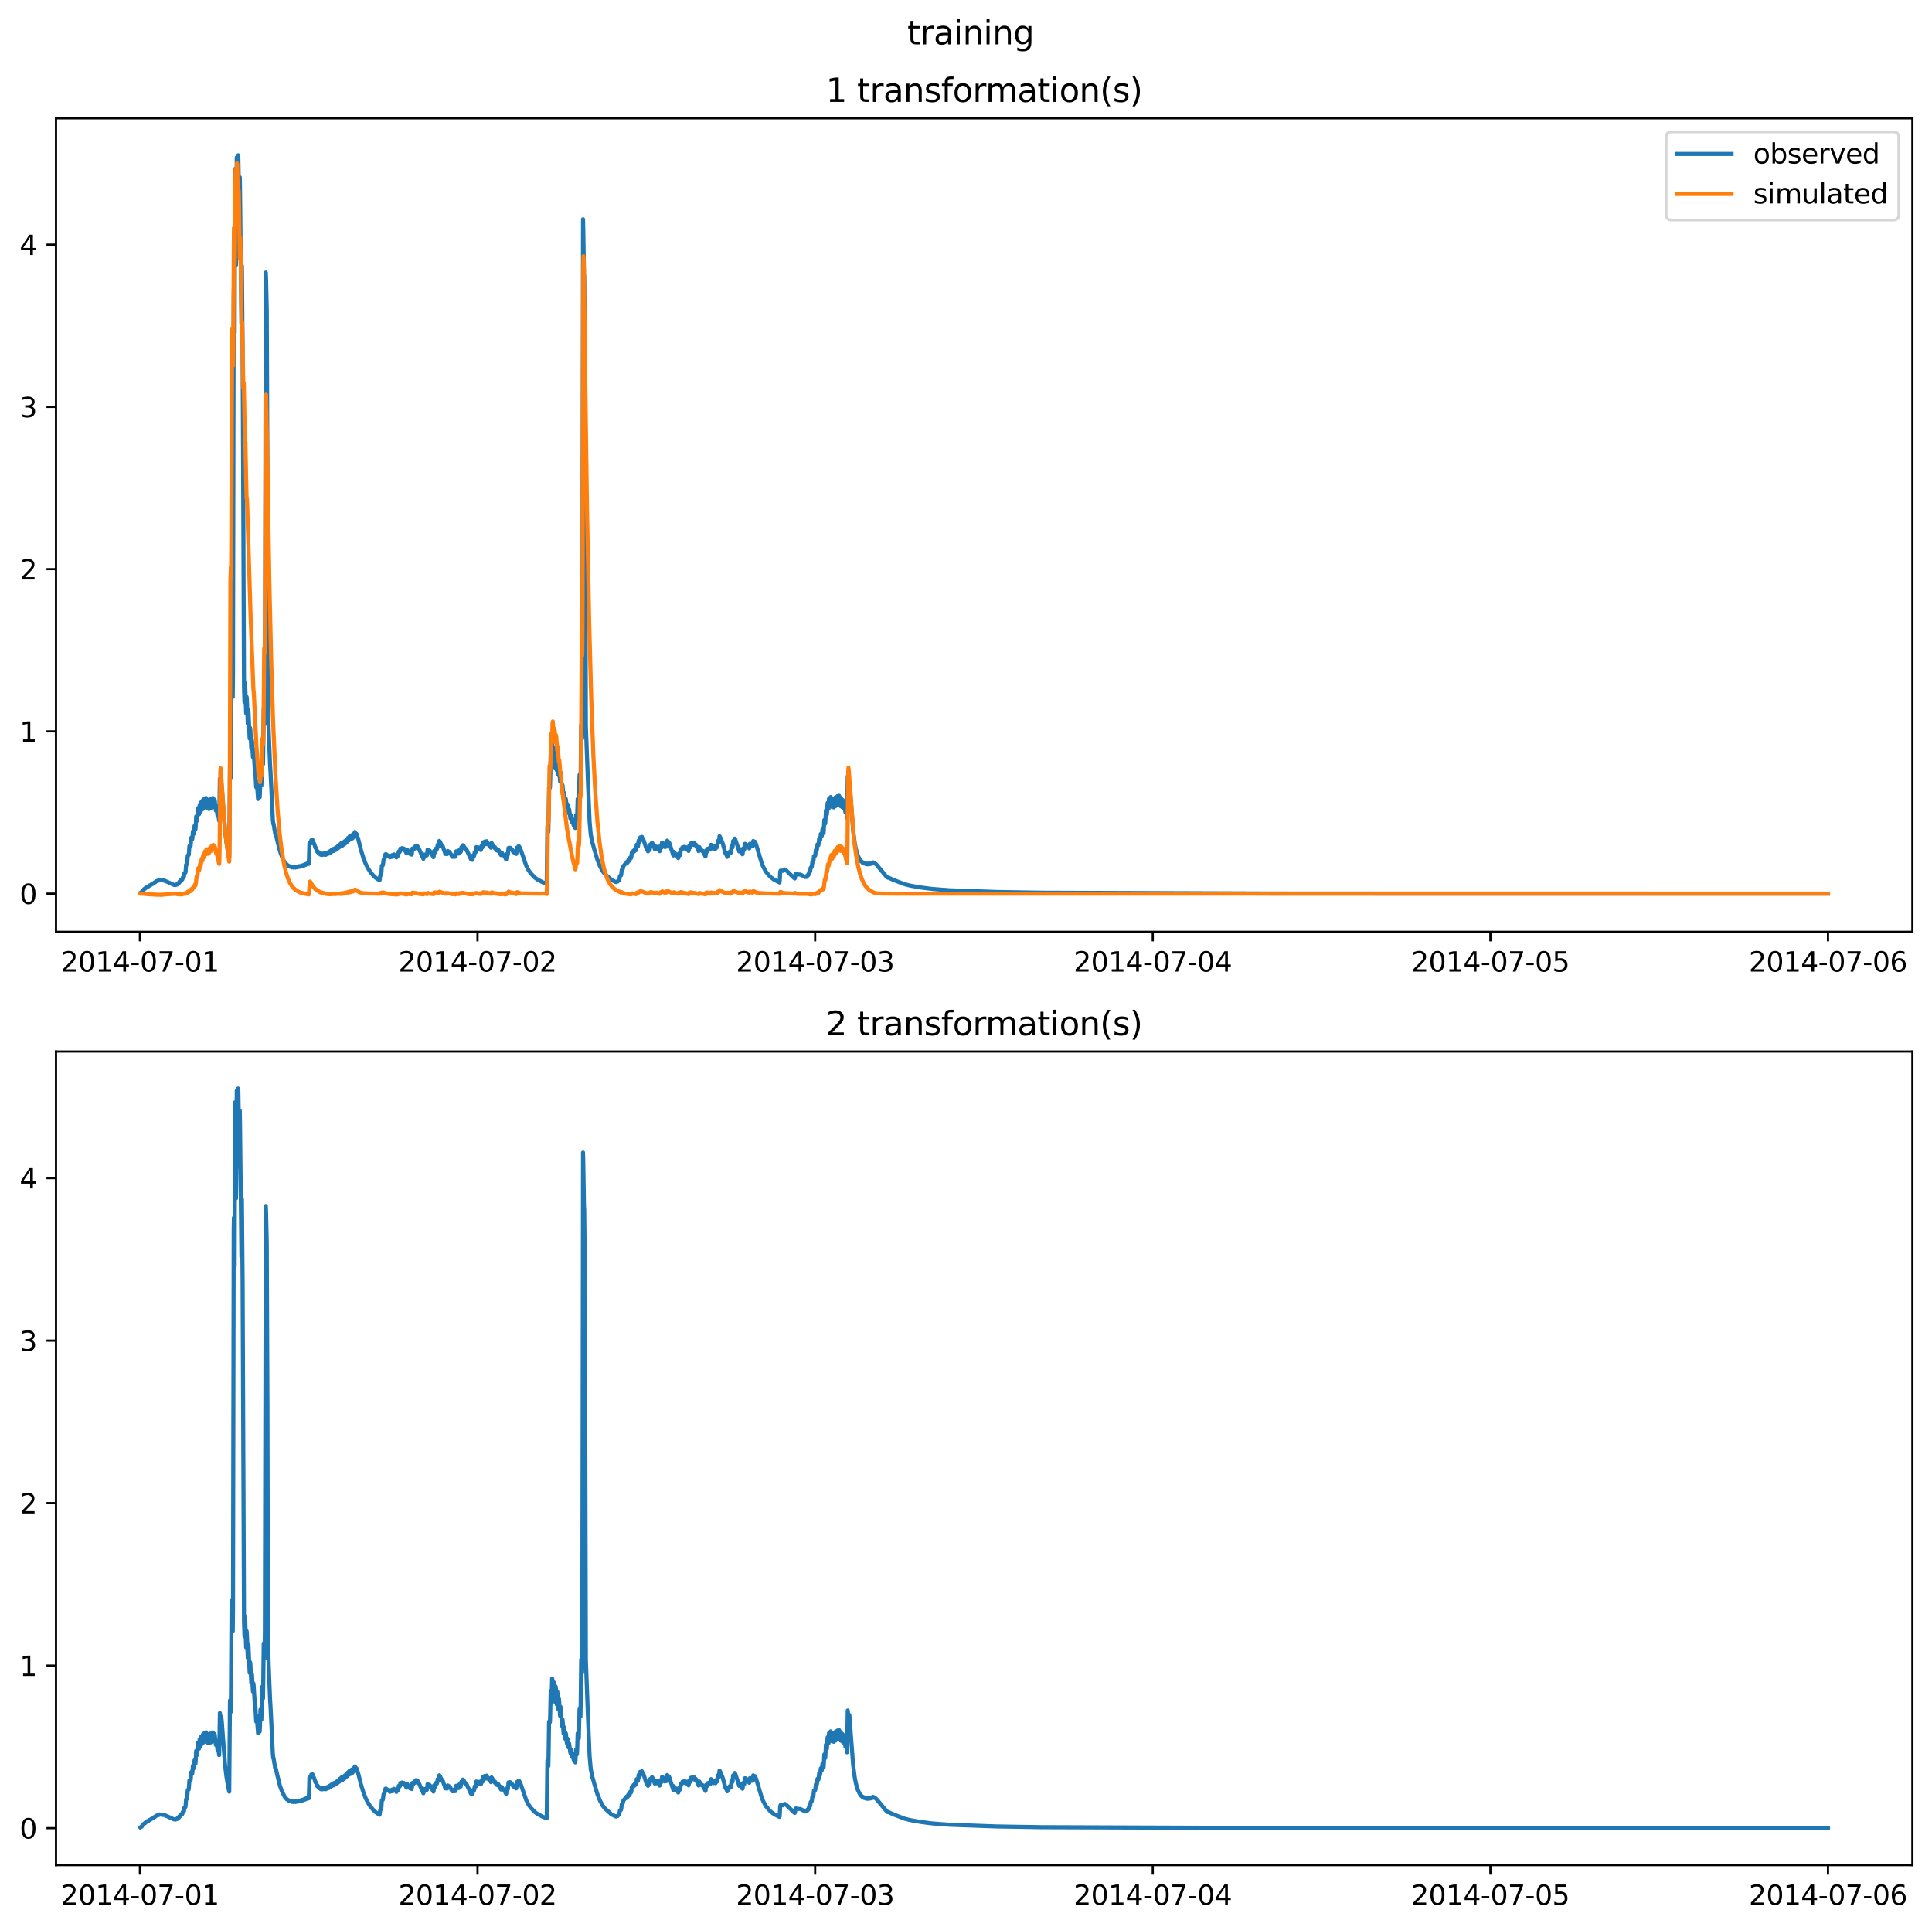 <?xml version="1.0" encoding="utf-8" standalone="no"?>
<!DOCTYPE svg PUBLIC "-//W3C//DTD SVG 1.1//EN"
  "http://www.w3.org/Graphics/SVG/1.1/DTD/svg11.dtd">
<svg xmlns:xlink="http://www.w3.org/1999/xlink" width="709.336pt" height="708.798pt" viewBox="0 0 709.336 708.798" xmlns="http://www.w3.org/2000/svg" version="1.1">
 <defs>
  <style type="text/css">*{stroke-linejoin: round; stroke-linecap: butt}</style>
 </defs>
 <g id="figure_1">
  <g id="patch_1">
   <path d="M 0 708.798 
L 709.336 708.798 
L 709.336 0 
L 0 0 
z
" style="fill: #ffffff"/>
  </g>
  <g id="axes_1">
   <g id="patch_2">
    <path d="M 20.562 342.2 
L 702.136 342.2 
L 702.136 43.44 
L 20.562 43.44 
z
" style="fill: #ffffff"/>
   </g>
   <g id="matplotlib.axis_1">
    <g id="xtick_1">
     <g id="line2d_1">
      <defs>
       <path id="m5e3fcd9cf7" d="M 0 0 
L 0 3.5 
" style="stroke: #000000; stroke-width: 0.8"/>
      </defs>
      <g>
       <use xlink:href="#m5e3fcd9cf7" x="51.371" y="342.2" style="stroke: #000000; stroke-width: 0.8"/>
      </g>
     </g>
     <g id="text_1">
      <!-- 2014-07-01 -->
      <g transform="translate(22.313 356.798) scale(0.1 -0.1)">
       <defs>
        <path id="DejaVuSans-32" d="M 1228 531 
L 3431 531 
L 3431 0 
L 469 0 
L 469 531 
Q 828 903 1448 1529 
Q 2069 2156 2228 2338 
Q 2531 2678 2651 2914 
Q 2772 3150 2772 3378 
Q 2772 3750 2511 3984 
Q 2250 4219 1831 4219 
Q 1534 4219 1204 4116 
Q 875 4013 500 3803 
L 500 4441 
Q 881 4594 1212 4672 
Q 1544 4750 1819 4750 
Q 2544 4750 2975 4387 
Q 3406 4025 3406 3419 
Q 3406 3131 3298 2873 
Q 3191 2616 2906 2266 
Q 2828 2175 2409 1742 
Q 1991 1309 1228 531 
z
" transform="scale(0.016)"/>
        <path id="DejaVuSans-30" d="M 2034 4250 
Q 1547 4250 1301 3770 
Q 1056 3291 1056 2328 
Q 1056 1369 1301 889 
Q 1547 409 2034 409 
Q 2525 409 2770 889 
Q 3016 1369 3016 2328 
Q 3016 3291 2770 3770 
Q 2525 4250 2034 4250 
z
M 2034 4750 
Q 2819 4750 3233 4129 
Q 3647 3509 3647 2328 
Q 3647 1150 3233 529 
Q 2819 -91 2034 -91 
Q 1250 -91 836 529 
Q 422 1150 422 2328 
Q 422 3509 836 4129 
Q 1250 4750 2034 4750 
z
" transform="scale(0.016)"/>
        <path id="DejaVuSans-31" d="M 794 531 
L 1825 531 
L 1825 4091 
L 703 3866 
L 703 4441 
L 1819 4666 
L 2450 4666 
L 2450 531 
L 3481 531 
L 3481 0 
L 794 0 
L 794 531 
z
" transform="scale(0.016)"/>
        <path id="DejaVuSans-34" d="M 2419 4116 
L 825 1625 
L 2419 1625 
L 2419 4116 
z
M 2253 4666 
L 3047 4666 
L 3047 1625 
L 3713 1625 
L 3713 1100 
L 3047 1100 
L 3047 0 
L 2419 0 
L 2419 1100 
L 313 1100 
L 313 1709 
L 2253 4666 
z
" transform="scale(0.016)"/>
        <path id="DejaVuSans-2d" d="M 313 2009 
L 1997 2009 
L 1997 1497 
L 313 1497 
L 313 2009 
z
" transform="scale(0.016)"/>
        <path id="DejaVuSans-37" d="M 525 4666 
L 3525 4666 
L 3525 4397 
L 1831 0 
L 1172 0 
L 2766 4134 
L 525 4134 
L 525 4666 
z
" transform="scale(0.016)"/>
       </defs>
       <use xlink:href="#DejaVuSans-32"/>
       <use xlink:href="#DejaVuSans-30" x="63.623"/>
       <use xlink:href="#DejaVuSans-31" x="127.246"/>
       <use xlink:href="#DejaVuSans-34" x="190.869"/>
       <use xlink:href="#DejaVuSans-2d" x="254.492"/>
       <use xlink:href="#DejaVuSans-30" x="290.576"/>
       <use xlink:href="#DejaVuSans-37" x="354.199"/>
       <use xlink:href="#DejaVuSans-2d" x="417.822"/>
       <use xlink:href="#DejaVuSans-30" x="453.906"/>
       <use xlink:href="#DejaVuSans-31" x="517.529"/>
      </g>
     </g>
    </g>
    <g id="xtick_2">
     <g id="line2d_2">
      <g>
       <use xlink:href="#m5e3fcd9cf7" x="175.328" y="342.2" style="stroke: #000000; stroke-width: 0.8"/>
      </g>
     </g>
     <g id="text_2">
      <!-- 2014-07-02 -->
      <g transform="translate(146.27 356.798) scale(0.1 -0.1)">
       <use xlink:href="#DejaVuSans-32"/>
       <use xlink:href="#DejaVuSans-30" x="63.623"/>
       <use xlink:href="#DejaVuSans-31" x="127.246"/>
       <use xlink:href="#DejaVuSans-34" x="190.869"/>
       <use xlink:href="#DejaVuSans-2d" x="254.492"/>
       <use xlink:href="#DejaVuSans-30" x="290.576"/>
       <use xlink:href="#DejaVuSans-37" x="354.199"/>
       <use xlink:href="#DejaVuSans-2d" x="417.822"/>
       <use xlink:href="#DejaVuSans-30" x="453.906"/>
       <use xlink:href="#DejaVuSans-32" x="517.529"/>
      </g>
     </g>
    </g>
    <g id="xtick_3">
     <g id="line2d_3">
      <g>
       <use xlink:href="#m5e3fcd9cf7" x="299.285" y="342.2" style="stroke: #000000; stroke-width: 0.8"/>
      </g>
     </g>
     <g id="text_3">
      <!-- 2014-07-03 -->
      <g transform="translate(270.227 356.798) scale(0.1 -0.1)">
       <defs>
        <path id="DejaVuSans-33" d="M 2597 2516 
Q 3050 2419 3304 2112 
Q 3559 1806 3559 1356 
Q 3559 666 3084 287 
Q 2609 -91 1734 -91 
Q 1441 -91 1130 -33 
Q 819 25 488 141 
L 488 750 
Q 750 597 1062 519 
Q 1375 441 1716 441 
Q 2309 441 2620 675 
Q 2931 909 2931 1356 
Q 2931 1769 2642 2001 
Q 2353 2234 1838 2234 
L 1294 2234 
L 1294 2753 
L 1863 2753 
Q 2328 2753 2575 2939 
Q 2822 3125 2822 3475 
Q 2822 3834 2567 4026 
Q 2313 4219 1838 4219 
Q 1578 4219 1281 4162 
Q 984 4106 628 3988 
L 628 4550 
Q 988 4650 1302 4700 
Q 1616 4750 1894 4750 
Q 2613 4750 3031 4423 
Q 3450 4097 3450 3541 
Q 3450 3153 3228 2886 
Q 3006 2619 2597 2516 
z
" transform="scale(0.016)"/>
       </defs>
       <use xlink:href="#DejaVuSans-32"/>
       <use xlink:href="#DejaVuSans-30" x="63.623"/>
       <use xlink:href="#DejaVuSans-31" x="127.246"/>
       <use xlink:href="#DejaVuSans-34" x="190.869"/>
       <use xlink:href="#DejaVuSans-2d" x="254.492"/>
       <use xlink:href="#DejaVuSans-30" x="290.576"/>
       <use xlink:href="#DejaVuSans-37" x="354.199"/>
       <use xlink:href="#DejaVuSans-2d" x="417.822"/>
       <use xlink:href="#DejaVuSans-30" x="453.906"/>
       <use xlink:href="#DejaVuSans-33" x="517.529"/>
      </g>
     </g>
    </g>
    <g id="xtick_4">
     <g id="line2d_4">
      <g>
       <use xlink:href="#m5e3fcd9cf7" x="423.242" y="342.2" style="stroke: #000000; stroke-width: 0.8"/>
      </g>
     </g>
     <g id="text_4">
      <!-- 2014-07-04 -->
      <g transform="translate(394.184 356.798) scale(0.1 -0.1)">
       <use xlink:href="#DejaVuSans-32"/>
       <use xlink:href="#DejaVuSans-30" x="63.623"/>
       <use xlink:href="#DejaVuSans-31" x="127.246"/>
       <use xlink:href="#DejaVuSans-34" x="190.869"/>
       <use xlink:href="#DejaVuSans-2d" x="254.492"/>
       <use xlink:href="#DejaVuSans-30" x="290.576"/>
       <use xlink:href="#DejaVuSans-37" x="354.199"/>
       <use xlink:href="#DejaVuSans-2d" x="417.822"/>
       <use xlink:href="#DejaVuSans-30" x="453.906"/>
       <use xlink:href="#DejaVuSans-34" x="517.529"/>
      </g>
     </g>
    </g>
    <g id="xtick_5">
     <g id="line2d_5">
      <g>
       <use xlink:href="#m5e3fcd9cf7" x="547.199" y="342.2" style="stroke: #000000; stroke-width: 0.8"/>
      </g>
     </g>
     <g id="text_5">
      <!-- 2014-07-05 -->
      <g transform="translate(518.141 356.798) scale(0.1 -0.1)">
       <defs>
        <path id="DejaVuSans-35" d="M 691 4666 
L 3169 4666 
L 3169 4134 
L 1269 4134 
L 1269 2991 
Q 1406 3038 1543 3061 
Q 1681 3084 1819 3084 
Q 2600 3084 3056 2656 
Q 3513 2228 3513 1497 
Q 3513 744 3044 326 
Q 2575 -91 1722 -91 
Q 1428 -91 1123 -41 
Q 819 9 494 109 
L 494 744 
Q 775 591 1075 516 
Q 1375 441 1709 441 
Q 2250 441 2565 725 
Q 2881 1009 2881 1497 
Q 2881 1984 2565 2268 
Q 2250 2553 1709 2553 
Q 1456 2553 1204 2497 
Q 953 2441 691 2322 
L 691 4666 
z
" transform="scale(0.016)"/>
       </defs>
       <use xlink:href="#DejaVuSans-32"/>
       <use xlink:href="#DejaVuSans-30" x="63.623"/>
       <use xlink:href="#DejaVuSans-31" x="127.246"/>
       <use xlink:href="#DejaVuSans-34" x="190.869"/>
       <use xlink:href="#DejaVuSans-2d" x="254.492"/>
       <use xlink:href="#DejaVuSans-30" x="290.576"/>
       <use xlink:href="#DejaVuSans-37" x="354.199"/>
       <use xlink:href="#DejaVuSans-2d" x="417.822"/>
       <use xlink:href="#DejaVuSans-30" x="453.906"/>
       <use xlink:href="#DejaVuSans-35" x="517.529"/>
      </g>
     </g>
    </g>
    <g id="xtick_6">
     <g id="line2d_6">
      <g>
       <use xlink:href="#m5e3fcd9cf7" x="671.156" y="342.2" style="stroke: #000000; stroke-width: 0.8"/>
      </g>
     </g>
     <g id="text_6">
      <!-- 2014-07-06 -->
      <g transform="translate(642.098 356.798) scale(0.1 -0.1)">
       <defs>
        <path id="DejaVuSans-36" d="M 2113 2584 
Q 1688 2584 1439 2293 
Q 1191 2003 1191 1497 
Q 1191 994 1439 701 
Q 1688 409 2113 409 
Q 2538 409 2786 701 
Q 3034 994 3034 1497 
Q 3034 2003 2786 2293 
Q 2538 2584 2113 2584 
z
M 3366 4563 
L 3366 3988 
Q 3128 4100 2886 4159 
Q 2644 4219 2406 4219 
Q 1781 4219 1451 3797 
Q 1122 3375 1075 2522 
Q 1259 2794 1537 2939 
Q 1816 3084 2150 3084 
Q 2853 3084 3261 2657 
Q 3669 2231 3669 1497 
Q 3669 778 3244 343 
Q 2819 -91 2113 -91 
Q 1303 -91 875 529 
Q 447 1150 447 2328 
Q 447 3434 972 4092 
Q 1497 4750 2381 4750 
Q 2619 4750 2861 4703 
Q 3103 4656 3366 4563 
z
" transform="scale(0.016)"/>
       </defs>
       <use xlink:href="#DejaVuSans-32"/>
       <use xlink:href="#DejaVuSans-30" x="63.623"/>
       <use xlink:href="#DejaVuSans-31" x="127.246"/>
       <use xlink:href="#DejaVuSans-34" x="190.869"/>
       <use xlink:href="#DejaVuSans-2d" x="254.492"/>
       <use xlink:href="#DejaVuSans-30" x="290.576"/>
       <use xlink:href="#DejaVuSans-37" x="354.199"/>
       <use xlink:href="#DejaVuSans-2d" x="417.822"/>
       <use xlink:href="#DejaVuSans-30" x="453.906"/>
       <use xlink:href="#DejaVuSans-36" x="517.529"/>
      </g>
     </g>
    </g>
   </g>
   <g id="matplotlib.axis_2">
    <g id="ytick_1">
     <g id="line2d_7">
      <defs>
       <path id="mabdc266c68" d="M 0 0 
L -3.5 0 
" style="stroke: #000000; stroke-width: 0.8"/>
      </defs>
      <g>
       <use xlink:href="#mabdc266c68" x="20.562" y="328.176" style="stroke: #000000; stroke-width: 0.8"/>
      </g>
     </g>
     <g id="text_7">
      <!-- 0 -->
      <g transform="translate(7.2 331.975) scale(0.1 -0.1)">
       <use xlink:href="#DejaVuSans-30"/>
      </g>
     </g>
    </g>
    <g id="ytick_2">
     <g id="line2d_8">
      <g>
       <use xlink:href="#mabdc266c68" x="20.562" y="268.596" style="stroke: #000000; stroke-width: 0.8"/>
      </g>
     </g>
     <g id="text_8">
      <!-- 1 -->
      <g transform="translate(7.2 272.395) scale(0.1 -0.1)">
       <use xlink:href="#DejaVuSans-31"/>
      </g>
     </g>
    </g>
    <g id="ytick_3">
     <g id="line2d_9">
      <g>
       <use xlink:href="#mabdc266c68" x="20.562" y="209.016" style="stroke: #000000; stroke-width: 0.8"/>
      </g>
     </g>
     <g id="text_9">
      <!-- 2 -->
      <g transform="translate(7.2 212.815) scale(0.1 -0.1)">
       <use xlink:href="#DejaVuSans-32"/>
      </g>
     </g>
    </g>
    <g id="ytick_4">
     <g id="line2d_10">
      <g>
       <use xlink:href="#mabdc266c68" x="20.562" y="149.436" style="stroke: #000000; stroke-width: 0.8"/>
      </g>
     </g>
     <g id="text_10">
      <!-- 3 -->
      <g transform="translate(7.2 153.235) scale(0.1 -0.1)">
       <use xlink:href="#DejaVuSans-33"/>
      </g>
     </g>
    </g>
    <g id="ytick_5">
     <g id="line2d_11">
      <g>
       <use xlink:href="#mabdc266c68" x="20.562" y="89.856" style="stroke: #000000; stroke-width: 0.8"/>
      </g>
     </g>
     <g id="text_11">
      <!-- 4 -->
      <g transform="translate(7.2 93.655) scale(0.1 -0.1)">
       <use xlink:href="#DejaVuSans-34"/>
      </g>
     </g>
    </g>
   </g>
   <g id="line2d_12">
    <path d="M 51.543 327.919 
L 51.801 327.71 
L 52.06 327.611 
L 52.318 327.085 
L 52.662 326.916 
L 52.92 326.476 
L 53.265 326.357 
L 53.523 325.981 
L 53.867 325.902 
L 54.126 325.583 
L 54.556 325.502 
L 54.814 325.196 
L 55.159 325.165 
L 55.331 324.919 
L 55.847 324.696 
L 56.105 324.557 
L 56.364 324.483 
L 56.622 324.122 
L 56.966 324.009 
L 57.224 323.692 
L 57.741 323.492 
L 57.999 323.388 
L 58.257 323.385 
L 58.516 323.145 
L 60.409 323.401 
L 61.615 323.929 
L 63.853 324.968 
L 64.197 324.979 
L 64.455 325.019 
L 64.714 324.83 
L 65.058 324.82 
L 65.23 324.464 
L 65.488 324.418 
L 65.66 324.355 
L 65.833 323.838 
L 66.091 323.78 
L 66.177 323.801 
L 66.263 323.704 
L 66.435 323.078 
L 66.693 323.031 
L 66.866 323.086 
L 66.952 322.96 
L 67.124 322.226 
L 67.382 322.144 
L 67.468 322.155 
L 67.554 321.905 
L 67.726 320.596 
L 67.899 320.454 
L 68.071 320.467 
L 68.157 319.939 
L 68.329 317.563 
L 68.501 317.378 
L 68.673 317.385 
L 68.759 316.764 
L 68.932 314.189 
L 69.104 314.041 
L 69.276 313.997 
L 69.362 313.342 
L 69.534 310.718 
L 69.706 310.576 
L 69.964 310.736 
L 70.051 310.081 
L 70.223 307.646 
L 70.395 307.798 
L 70.567 308.231 
L 70.653 307.665 
L 70.825 305.316 
L 70.997 305.618 
L 71.17 306.205 
L 71.256 305.65 
L 71.428 303.304 
L 71.6 303.784 
L 71.772 304.539 
L 71.858 303.397 
L 72.03 299.839 
L 72.289 301.052 
L 72.375 301.363 
L 72.461 300.305 
L 72.633 296.794 
L 72.805 297.782 
L 73.063 299.054 
L 73.149 298.264 
L 73.322 295.488 
L 73.666 298.136 
L 73.752 297.193 
L 73.924 294.553 
L 74.269 297.23 
L 74.355 296.403 
L 74.527 293.799 
L 74.871 296.687 
L 74.957 295.943 
L 75.043 293.338 
L 75.129 293.418 
L 75.474 296.417 
L 75.56 295.606 
L 75.646 293.054 
L 75.732 293.163 
L 76.162 296.833 
L 76.248 296.209 
L 76.335 293.756 
L 76.421 293.985 
L 76.765 297.112 
L 76.851 296.501 
L 76.937 293.706 
L 77.023 293.761 
L 77.367 296.776 
L 77.454 296.22 
L 77.54 293.334 
L 77.626 293.389 
L 77.97 296.432 
L 78.056 295.654 
L 78.142 293.085 
L 78.228 293.191 
L 78.573 296.314 
L 78.659 295.72 
L 78.745 293.678 
L 78.831 293.87 
L 79.261 297.713 
L 79.347 297.534 
L 79.433 296.166 
L 79.52 296.508 
L 79.864 299.616 
L 79.95 299.555 
L 80.036 298.478 
L 80.122 298.768 
L 80.466 301.427 
L 80.552 296.896 
L 80.725 285.975 
L 80.983 288.892 
L 81.155 287.835 
L 81.241 287.306 
L 81.413 288.957 
L 82.618 304.91 
L 83.135 309.3 
L 83.737 312.893 
L 84.168 314.8 
L 84.426 281.369 
L 84.512 283.039 
L 84.684 285.65 
L 84.77 283.628 
L 85.029 244.587 
L 85.115 247.567 
L 85.459 255.948 
L 85.545 248.17 
L 85.803 108.268 
L 85.89 104.348 
L 86.148 122.095 
L 86.32 62.071 
L 86.406 66.117 
L 86.664 97.262 
L 86.75 88.05 
L 86.922 57.807 
L 87.095 66.066 
L 87.267 85.651 
L 87.353 79.387 
L 87.439 57.02 
L 87.525 58.497 
L 87.955 84.362 
L 88.042 65.12 
L 88.128 70.136 
L 88.644 118.797 
L 88.816 97.629 
L 89.075 127.647 
L 89.591 252.321 
L 89.763 257.846 
L 89.849 256.644 
L 89.935 250.518 
L 90.021 251.351 
L 90.366 261.94 
L 90.452 261.022 
L 90.538 255.944 
L 90.624 256.52 
L 90.968 265.758 
L 91.054 265.063 
L 91.14 260.697 
L 91.227 261.237 
L 91.657 271.256 
L 91.743 270.83 
L 91.829 267.342 
L 91.915 267.833 
L 92.26 274.921 
L 92.346 274.588 
L 92.432 271.509 
L 92.518 272.043 
L 92.862 278.087 
L 92.948 277.833 
L 93.034 275.102 
L 93.12 275.7 
L 93.551 282.751 
L 93.637 281.044 
L 93.895 286.207 
L 94.067 289.13 
L 94.153 289.053 
L 94.239 287.01 
L 94.412 288.962 
L 94.756 293.427 
L 94.842 292.655 
L 94.928 288.773 
L 95.014 288.842 
L 95.358 292.799 
L 95.445 291.05 
L 95.617 284.747 
L 95.961 288.426 
L 96.047 285.941 
L 96.219 276.372 
L 96.564 280.645 
L 96.65 274.883 
L 96.822 260.478 
L 97.166 265.966 
L 97.252 255.747 
L 97.597 100.087 
L 97.683 102.239 
L 97.941 113.503 
L 98.199 175.101 
L 98.371 259.946 
L 98.716 270.11 
L 99.146 280.726 
L 99.318 283.439 
L 100.179 301.06 
L 100.351 302.602 
L 100.437 302.527 
L 101.04 306.251 
L 101.126 305.904 
L 101.298 306.523 
L 101.987 309.458 
L 102.503 311.454 
L 103.02 313.276 
L 103.88 315.568 
L 104.225 316.154 
L 104.569 316.771 
L 104.827 317.02 
L 105.946 318.076 
L 106.119 317.996 
L 106.549 318.321 
L 106.721 318.197 
L 107.238 318.547 
L 107.41 318.378 
L 107.84 318.599 
L 108.012 318.393 
L 108.443 318.588 
L 108.615 318.347 
L 109.045 318.496 
L 109.218 318.233 
L 109.648 318.368 
L 109.82 318.076 
L 110.164 318.241 
L 110.337 318.272 
L 110.509 317.963 
L 110.939 318.094 
L 111.111 317.761 
L 111.542 317.899 
L 111.714 317.538 
L 112.144 317.663 
L 112.316 317.275 
L 112.747 317.398 
L 112.919 316.984 
L 113.263 317.182 
L 113.349 317.258 
L 113.435 315.456 
L 113.608 309.628 
L 113.78 309.627 
L 113.952 309.889 
L 114.038 309.774 
L 114.296 308.574 
L 114.468 308.479 
L 114.641 308.63 
L 114.727 308.431 
L 114.899 308.768 
L 115.243 309.877 
L 115.329 309.791 
L 115.588 310.571 
L 115.846 311.429 
L 115.932 311.301 
L 116.19 311.935 
L 116.534 312.861 
L 116.62 312.619 
L 116.707 312.683 
L 117.137 313.552 
L 117.309 313.256 
L 117.74 313.884 
L 117.912 313.472 
L 118.342 313.954 
L 118.514 313.464 
L 118.945 313.873 
L 119.117 313.323 
L 119.375 313.611 
L 119.547 313.917 
L 119.633 313.856 
L 119.806 313.242 
L 120.064 313.55 
L 120.15 313.713 
L 120.236 313.633 
L 120.408 313.008 
L 120.666 313.294 
L 120.752 313.45 
L 120.838 313.351 
L 121.011 312.649 
L 121.269 312.93 
L 121.355 313.089 
L 121.441 312.991 
L 121.613 312.234 
L 121.871 312.537 
L 121.958 312.705 
L 122.044 312.582 
L 122.216 311.796 
L 122.474 312.126 
L 122.646 312.478 
L 122.732 312.367 
L 122.904 311.516 
L 123.163 311.918 
L 123.249 312.13 
L 123.335 312.006 
L 123.507 311.154 
L 123.765 311.514 
L 123.851 311.72 
L 123.937 311.568 
L 124.11 310.662 
L 124.368 311.037 
L 124.454 311.249 
L 124.54 311.103 
L 124.712 310.143 
L 124.884 310.36 
L 125.056 310.777 
L 125.143 310.615 
L 125.315 309.612 
L 125.487 309.849 
L 125.745 310.521 
L 125.831 310.328 
L 126.003 309.305 
L 126.176 309.613 
L 126.348 310.139 
L 126.434 309.975 
L 126.606 308.877 
L 126.778 309.152 
L 126.95 309.65 
L 127.036 309.483 
L 127.208 308.281 
L 127.381 308.575 
L 127.553 309.095 
L 127.639 308.856 
L 127.811 307.665 
L 127.983 307.994 
L 128.155 308.544 
L 128.241 308.322 
L 128.414 307.053 
L 128.586 307.411 
L 128.844 308.264 
L 128.93 308.063 
L 129.102 306.741 
L 129.361 307.541 
L 129.447 307.865 
L 129.533 307.618 
L 129.705 306.244 
L 129.877 306.644 
L 130.049 307.282 
L 130.135 306.987 
L 130.307 305.547 
L 130.566 306.319 
L 130.738 306.655 
L 130.824 306.196 
L 130.91 306.258 
L 131.168 307.172 
L 131.426 307.816 
L 131.685 308.778 
L 132.546 312.207 
L 133.406 315.009 
L 134.267 317.234 
L 135.042 318.749 
L 135.989 320.257 
L 137.022 321.458 
L 137.969 322.35 
L 139.346 323.27 
L 139.432 322.975 
L 139.604 321.468 
L 139.776 321.225 
L 139.949 321.221 
L 140.035 320.512 
L 140.207 317.965 
L 140.379 317.74 
L 140.551 317.767 
L 140.637 317.396 
L 140.809 315.79 
L 141.154 315.267 
L 141.24 315.191 
L 141.326 314.867 
L 141.498 313.749 
L 141.67 313.668 
L 142.014 313.863 
L 142.359 314.235 
L 142.531 314.401 
L 142.703 314.179 
L 143.134 314.849 
L 143.306 314.301 
L 143.736 314.703 
L 143.908 314.063 
L 144.166 314.28 
L 144.339 314.542 
L 144.425 314.445 
L 144.597 313.759 
L 144.855 313.989 
L 145.199 314.383 
L 145.544 314.899 
L 145.63 314.757 
L 145.802 313.764 
L 146.06 314.088 
L 146.146 314.261 
L 146.232 314.009 
L 146.405 312.685 
L 146.577 312.722 
L 146.749 312.912 
L 146.835 312.678 
L 147.007 311.613 
L 147.179 311.663 
L 147.438 312.053 
L 147.524 311.979 
L 147.696 311.444 
L 147.954 311.868 
L 148.126 312.089 
L 148.298 311.622 
L 148.557 312.119 
L 148.729 312.482 
L 148.815 312.467 
L 149.073 312.931 
L 149.245 313.351 
L 149.331 313.154 
L 149.504 312.012 
L 149.762 312.439 
L 150.02 312.887 
L 150.45 313.489 
L 150.623 313.643 
L 150.795 313.138 
L 151.139 313.846 
L 151.225 313.462 
L 151.397 311.628 
L 151.569 311.718 
L 151.742 312.016 
L 151.828 311.927 
L 152 311.275 
L 152.172 311.331 
L 152.344 311.587 
L 152.43 311.437 
L 152.602 310.627 
L 152.861 311.095 
L 152.947 311.318 
L 153.033 311.269 
L 153.205 310.662 
L 153.463 311.115 
L 153.721 311.703 
L 153.808 311.696 
L 154.066 312.248 
L 154.927 314.302 
L 155.099 314.557 
L 155.443 315.381 
L 155.529 315.153 
L 155.701 313.811 
L 155.874 313.956 
L 156.132 314.248 
L 156.304 313.827 
L 156.562 313.931 
L 156.734 314.129 
L 156.82 313.71 
L 156.993 312.02 
L 157.165 312.121 
L 157.423 312.459 
L 157.595 312.283 
L 157.853 312.496 
L 159.145 314.788 
L 159.231 314.414 
L 159.403 312.46 
L 159.575 312.57 
L 159.833 313.009 
L 159.919 312.78 
L 160.091 311.581 
L 160.264 311.575 
L 160.436 311.814 
L 160.522 311.536 
L 160.694 310.204 
L 160.866 310.351 
L 161.038 310.701 
L 161.124 310.36 
L 161.297 308.812 
L 161.469 308.975 
L 162.33 310.852 
L 162.416 310.532 
L 162.588 310.88 
L 163.277 312.88 
L 163.535 313.612 
L 163.621 313.579 
L 163.793 312.927 
L 164.137 313.666 
L 164.223 313.523 
L 164.396 312.523 
L 164.654 312.741 
L 164.826 312.942 
L 164.998 312.86 
L 165.342 313.336 
L 165.945 314.458 
L 166.117 314.664 
L 166.289 314.106 
L 166.72 314.704 
L 166.892 314.197 
L 167.236 314.589 
L 167.322 314.231 
L 167.494 312.628 
L 167.667 312.679 
L 168.441 313.468 
L 168.527 313.192 
L 168.7 312.089 
L 168.958 312.512 
L 169.13 312.907 
L 169.216 312.624 
L 169.388 311.156 
L 169.56 311.245 
L 169.733 311.557 
L 169.819 311.373 
L 169.991 310.392 
L 170.163 310.524 
L 171.024 312.065 
L 171.11 311.756 
L 171.196 311.825 
L 171.712 312.965 
L 172.057 313.673 
L 172.918 315.551 
L 173.09 315.189 
L 173.434 315.774 
L 173.52 315.521 
L 173.692 314.154 
L 173.864 314.204 
L 174.037 314.379 
L 174.123 314.096 
L 174.295 312.882 
L 174.467 312.842 
L 174.639 312.963 
L 174.725 312.611 
L 174.897 311.093 
L 175.07 311.141 
L 175.414 311.497 
L 175.586 311.21 
L 175.844 311.647 
L 176.017 311.863 
L 176.189 311.335 
L 176.533 312.158 
L 176.619 311.916 
L 176.791 310.607 
L 176.963 310.803 
L 177.136 311.196 
L 177.222 310.891 
L 177.394 309.324 
L 177.566 309.444 
L 177.738 309.821 
L 177.824 309.741 
L 177.996 309.041 
L 178.169 309.302 
L 178.427 310.017 
L 178.513 309.863 
L 178.685 308.919 
L 178.943 309.611 
L 179.115 309.997 
L 179.202 309.726 
L 179.288 309.781 
L 179.546 310.414 
L 179.718 310.725 
L 179.804 310.307 
L 179.89 310.343 
L 180.148 311.031 
L 180.234 311.301 
L 180.321 311.032 
L 180.493 309.58 
L 180.665 309.827 
L 180.923 310.407 
L 181.095 310.405 
L 181.354 310.886 
L 181.612 311.443 
L 181.698 311.107 
L 181.784 311.177 
L 182.214 312.222 
L 182.387 311.767 
L 182.817 312.518 
L 182.989 312.1 
L 183.333 312.751 
L 183.936 314.018 
L 184.022 313.918 
L 184.194 313.044 
L 184.539 313.689 
L 184.711 313.983 
L 184.883 313.952 
L 185.399 314.741 
L 185.83 315.635 
L 185.916 315.292 
L 186.088 313.581 
L 186.26 313.69 
L 186.432 313.966 
L 186.518 313.493 
L 186.691 311.417 
L 186.863 311.338 
L 187.207 311.354 
L 187.379 311.362 
L 187.551 311.558 
L 187.81 312.022 
L 187.896 311.81 
L 188.068 312.102 
L 188.412 312.891 
L 188.584 312.572 
L 189.015 313.334 
L 189.187 312.998 
L 189.531 313.598 
L 189.617 313.165 
L 189.79 311.266 
L 189.962 311.375 
L 190.134 311.682 
L 190.22 311.572 
L 190.392 310.765 
L 190.564 310.808 
L 190.909 311.424 
L 191.339 312.503 
L 193.233 317.999 
L 194.094 319.626 
L 194.868 320.718 
L 196.418 322.327 
L 197.537 323.114 
L 199.431 324.076 
L 200.722 324.569 
L 200.98 303.423 
L 201.066 303.858 
L 201.324 305.444 
L 201.41 301.224 
L 201.583 289.132 
L 201.669 289.129 
L 201.841 289.417 
L 201.927 289.09 
L 202.013 286.16 
L 202.185 277.854 
L 202.53 282.072 
L 202.702 273.329 
L 202.788 273.528 
L 203.218 280.742 
L 203.304 280.395 
L 203.39 274.795 
L 203.476 275.406 
L 203.821 281.924 
L 203.907 280.59 
L 203.993 276.253 
L 204.079 276.796 
L 204.423 282.894 
L 204.509 281.731 
L 204.595 278.158 
L 204.682 278.775 
L 205.026 284.649 
L 205.112 284.072 
L 205.198 280.712 
L 205.284 281.3 
L 205.628 287.013 
L 205.715 286.603 
L 205.801 283.731 
L 205.887 284.324 
L 206.317 290.714 
L 206.403 290.718 
L 206.489 288.279 
L 206.575 288.814 
L 206.92 293.53 
L 207.006 293.17 
L 207.092 291.199 
L 207.178 291.491 
L 207.522 295.428 
L 207.608 295.196 
L 207.694 293.321 
L 207.78 293.627 
L 208.125 297.083 
L 208.211 296.856 
L 208.297 295.342 
L 208.383 295.533 
L 208.727 298.613 
L 208.813 298.525 
L 208.9 297.112 
L 208.986 297.329 
L 209.416 300.598 
L 209.502 300.544 
L 209.588 299.358 
L 209.674 299.601 
L 210.019 302.096 
L 210.105 301.953 
L 210.191 300.942 
L 210.277 301.062 
L 210.621 303.131 
L 210.707 303.102 
L 210.793 302.058 
L 210.879 302.172 
L 211.224 304.083 
L 211.31 303.085 
L 211.482 299.482 
L 211.826 301.115 
L 211.912 299.185 
L 212.085 293.436 
L 212.515 295.333 
L 212.773 284.558 
L 212.859 285.452 
L 213.118 287.289 
L 213.204 282.087 
L 213.376 266.315 
L 213.72 271.205 
L 213.806 255.479 
L 214.064 80.507 
L 214.15 83.962 
L 214.409 100.369 
L 214.495 101.31 
L 214.667 118.907 
L 214.753 133.357 
L 215.097 266.563 
L 215.872 287.35 
L 216.475 301.782 
L 216.905 306.621 
L 217.077 307.355 
L 217.508 309.702 
L 217.594 309.717 
L 218.196 311.942 
L 219.315 315.65 
L 220.262 318.053 
L 221.295 319.94 
L 222.07 320.957 
L 224.394 323.029 
L 225.944 323.856 
L 226.202 323.927 
L 226.46 323.743 
L 226.804 323.717 
L 227.063 323.259 
L 227.321 323.235 
L 227.407 322.974 
L 227.579 321.745 
L 227.837 321.487 
L 228.01 321.488 
L 228.096 321.1 
L 228.268 319.482 
L 228.526 319.234 
L 228.612 319.199 
L 228.698 318.953 
L 228.87 318.051 
L 229.559 317.282 
L 229.903 317.155 
L 230.076 316.582 
L 230.334 316.692 
L 230.42 316.765 
L 230.506 316.622 
L 230.678 315.842 
L 230.936 315.94 
L 231.108 316.091 
L 231.195 315.9 
L 231.367 314.918 
L 231.539 314.938 
L 231.711 315.071 
L 231.797 314.707 
L 231.969 313.077 
L 232.141 313.065 
L 232.4 313.097 
L 232.572 312.388 
L 232.744 312.417 
L 232.916 312.613 
L 233.002 312.452 
L 233.174 311.653 
L 233.433 312.011 
L 233.519 312.202 
L 233.605 311.827 
L 233.777 310.195 
L 233.949 310.338 
L 234.207 310.868 
L 234.293 310.438 
L 234.466 308.682 
L 234.638 308.853 
L 234.81 309.301 
L 234.896 308.988 
L 235.068 307.531 
L 235.24 307.772 
L 235.413 308.254 
L 235.499 308.157 
L 235.671 307.324 
L 235.929 308.012 
L 236.101 308.459 
L 236.187 308.307 
L 236.359 308.704 
L 237.392 311.87 
L 237.478 311.571 
L 237.565 311.658 
L 237.909 312.665 
L 237.995 312.537 
L 238.167 311.502 
L 238.425 311.916 
L 238.511 312.125 
L 238.598 311.747 
L 238.77 310.094 
L 238.942 310.19 
L 239.114 310.509 
L 239.2 310.375 
L 239.372 309.49 
L 239.544 309.654 
L 240.319 311.538 
L 240.405 311.851 
L 240.491 311.764 
L 240.663 310.821 
L 241.094 311.74 
L 241.266 310.98 
L 241.524 311.316 
L 241.783 311.647 
L 242.041 312.112 
L 242.213 312.578 
L 242.299 312.156 
L 242.471 310.632 
L 242.729 311.105 
L 242.816 311.335 
L 242.902 310.994 
L 243.074 309.381 
L 243.246 309.432 
L 244.107 311.072 
L 244.193 310.95 
L 244.365 309.956 
L 244.623 310.64 
L 244.709 310.927 
L 244.795 310.56 
L 244.968 308.705 
L 245.14 308.87 
L 245.398 309.36 
L 245.57 309.264 
L 245.828 309.799 
L 247.206 314.165 
L 247.292 314.005 
L 247.464 312.812 
L 247.722 313.249 
L 248.066 313.761 
L 248.755 314.543 
L 249.013 315.125 
L 249.099 314.872 
L 249.272 313.447 
L 249.444 313.586 
L 249.702 314.031 
L 249.788 313.726 
L 249.96 311.83 
L 250.132 311.798 
L 250.305 311.989 
L 250.391 311.887 
L 250.563 311.158 
L 250.735 311.236 
L 250.993 311.468 
L 251.165 310.997 
L 251.424 311.481 
L 251.596 311.685 
L 251.768 311.097 
L 252.026 311.604 
L 252.198 311.876 
L 252.371 311.555 
L 252.801 312.505 
L 252.887 312.074 
L 253.059 310.589 
L 253.231 310.821 
L 253.404 311.229 
L 253.49 310.962 
L 253.662 309.709 
L 253.834 309.799 
L 254.006 310.147 
L 254.092 310.061 
L 254.264 309.53 
L 254.523 310.042 
L 254.695 310.301 
L 254.867 309.545 
L 255.297 310.475 
L 255.383 310.093 
L 255.469 310.136 
L 255.728 310.716 
L 255.986 311.402 
L 256.072 311.397 
L 256.33 312.015 
L 256.502 312.573 
L 256.589 312.314 
L 256.761 311.1 
L 257.019 311.594 
L 257.191 311.97 
L 257.363 311.946 
L 257.621 312.302 
L 257.794 312.559 
L 257.88 312.389 
L 258.052 312.643 
L 258.482 313.448 
L 258.827 314.112 
L 258.999 314.545 
L 259.085 314.187 
L 259.257 312.308 
L 259.429 312.441 
L 259.601 312.761 
L 259.687 312.63 
L 259.86 311.667 
L 260.032 311.651 
L 260.29 311.79 
L 260.462 311.388 
L 260.72 311.787 
L 260.806 312 
L 260.893 311.716 
L 261.065 310.238 
L 261.237 310.461 
L 261.495 310.968 
L 261.667 310.818 
L 261.926 311.223 
L 262.098 311.677 
L 262.184 311.607 
L 262.356 310.832 
L 262.7 311.699 
L 262.786 311.594 
L 262.959 310.524 
L 263.131 310.718 
L 263.303 311.106 
L 263.389 310.612 
L 263.561 308.841 
L 263.733 309.002 
L 263.905 309.411 
L 263.991 308.932 
L 264.164 307.083 
L 264.336 307.298 
L 265.111 309.149 
L 265.369 309.806 
L 265.713 311.117 
L 266.316 313.224 
L 266.488 313.687 
L 266.574 313.605 
L 266.832 314.191 
L 267.004 314.675 
L 267.09 314.513 
L 267.263 313.277 
L 267.521 313.557 
L 267.607 313.717 
L 267.693 313.613 
L 267.865 312.826 
L 268.123 312.934 
L 268.296 313.174 
L 268.382 312.75 
L 268.554 310.86 
L 268.726 310.971 
L 268.898 311.286 
L 268.984 310.788 
L 269.156 308.85 
L 269.329 308.89 
L 269.501 309.211 
L 269.587 309.001 
L 269.759 307.962 
L 269.931 308.201 
L 271.222 312.015 
L 271.394 312.68 
L 271.481 312.629 
L 271.653 311.789 
L 271.997 312.599 
L 272.427 313.395 
L 272.6 313.732 
L 272.686 313.379 
L 272.858 311.585 
L 273.116 311.958 
L 273.202 312.179 
L 273.288 311.801 
L 273.46 309.91 
L 273.633 309.893 
L 273.977 310.134 
L 274.149 310.279 
L 274.407 310.855 
L 274.579 311.102 
L 274.666 310.551 
L 274.752 310.567 
L 275.096 311.565 
L 275.182 311.327 
L 275.354 309.825 
L 275.526 310.035 
L 275.785 310.486 
L 275.957 310.162 
L 276.215 310.592 
L 276.301 310.816 
L 276.387 310.505 
L 276.559 308.832 
L 276.818 309.382 
L 276.99 309.638 
L 277.162 309.103 
L 277.334 309.356 
L 277.937 311.171 
L 279.744 317.246 
L 280.433 318.729 
L 281.208 320.098 
L 282.069 321.174 
L 283.102 322.234 
L 284.307 323.1 
L 286.114 324.027 
L 286.2 324.064 
L 286.287 323.287 
L 286.459 320.06 
L 286.631 319.696 
L 287.147 319.773 
L 287.406 319.81 
L 288.094 319.298 
L 288.525 319.524 
L 289.299 320.248 
L 291.451 322.348 
L 291.796 322.614 
L 291.882 322.38 
L 292.054 321.108 
L 292.226 320.951 
L 292.915 321.125 
L 293.345 321.137 
L 293.862 321.163 
L 294.464 321.462 
L 295.583 322.079 
L 295.755 321.884 
L 296.1 321.997 
L 296.186 322.037 
L 296.272 321.953 
L 296.444 321.402 
L 296.702 321.368 
L 296.788 321.387 
L 296.875 321.197 
L 297.047 320.287 
L 297.305 320.175 
L 297.391 320.175 
L 297.477 319.894 
L 297.649 318.631 
L 297.821 318.485 
L 297.994 318.461 
L 298.08 318.093 
L 298.252 316.64 
L 298.51 316.433 
L 298.596 316.413 
L 298.682 315.99 
L 298.854 314.363 
L 299.113 314.224 
L 299.285 314.264 
L 299.371 313.829 
L 299.543 312.124 
L 299.715 312.075 
L 299.887 312.242 
L 299.973 311.839 
L 300.146 310.087 
L 300.318 310.113 
L 300.49 310.38 
L 300.576 309.925 
L 300.748 308.079 
L 300.92 308.222 
L 301.092 308.632 
L 301.179 308.182 
L 301.351 306.259 
L 301.523 306.518 
L 301.695 307.052 
L 301.781 306.54 
L 301.953 304.599 
L 302.125 304.98 
L 302.384 305.887 
L 302.47 304.753 
L 302.642 301.15 
L 302.9 302.151 
L 302.986 302.463 
L 303.072 301.263 
L 303.245 297.59 
L 303.503 298.791 
L 303.589 299.121 
L 303.675 298.05 
L 303.847 294.886 
L 304.191 297.086 
L 304.277 295.979 
L 304.364 293.355 
L 304.45 293.406 
L 304.794 296.132 
L 304.88 295.269 
L 304.966 292.708 
L 305.052 292.835 
L 305.483 296.33 
L 305.569 295.513 
L 305.655 293.305 
L 305.741 293.455 
L 306.085 296.521 
L 306.171 295.729 
L 306.343 293.203 
L 306.688 296.139 
L 306.774 295.318 
L 306.86 292.727 
L 306.946 292.818 
L 307.29 295.767 
L 307.376 295.069 
L 307.462 292.407 
L 307.549 292.578 
L 307.893 295.608 
L 307.979 294.984 
L 308.065 292.233 
L 308.151 292.388 
L 308.582 296.03 
L 308.668 295.57 
L 308.754 293.037 
L 308.84 293.248 
L 309.184 296.393 
L 309.27 296.042 
L 309.356 293.741 
L 309.442 293.88 
L 309.787 296.876 
L 309.873 296.591 
L 309.959 295.111 
L 310.045 295.33 
L 310.389 298.323 
L 310.475 298.228 
L 310.561 297.237 
L 310.734 298.229 
L 310.992 300.382 
L 311.25 285.061 
L 311.336 286.005 
L 311.508 287.394 
L 311.767 286.624 
L 311.853 286.722 
L 312.197 291.433 
L 313.23 305.017 
L 313.833 309.68 
L 314.263 311.862 
L 314.952 314.197 
L 315.898 316.027 
L 316.071 316.283 
L 316.243 316.25 
L 316.673 316.816 
L 316.845 316.691 
L 317.276 317.119 
L 317.448 316.926 
L 317.964 317.376 
L 318.137 317.13 
L 318.567 317.417 
L 318.739 317.14 
L 319.17 317.383 
L 319.342 317.06 
L 319.772 317.261 
L 319.944 316.901 
L 320.375 317.092 
L 320.547 316.693 
L 320.891 316.925 
L 321.063 317.055 
L 321.235 317.019 
L 321.924 317.654 
L 325.453 321.92 
L 325.97 322.321 
L 326.142 322.244 
L 326.745 322.551 
L 328.036 323.14 
L 332.168 324.72 
L 334.32 325.256 
L 338.107 325.916 
L 342.325 326.455 
L 346.457 326.78 
L 347.146 326.803 
L 348.437 326.929 
L 366.084 327.563 
L 382.439 327.825 
L 467.487 328.131 
L 470.07 328.128 
L 473.169 328.133 
L 511.647 328.148 
L 519.136 328.15 
L 521.632 328.15 
L 541.948 328.146 
L 545.649 328.147 
L 555.204 328.149 
L 658.76 328.154 
L 660.998 328.155 
L 662.289 328.152 
L 667.368 328.156 
L 671.156 328.154 
L 671.156 328.154 
" clip-path="url(#p6e36601791)" style="fill: none; stroke: #1f77b4; stroke-width: 1.5; stroke-linecap: square"/>
   </g>
   <g id="line2d_13">
    <path d="M 51.543 328.102 
L 53.007 328.26 
L 53.867 328.326 
L 54.039 328.344 
L 54.47 328.427 
L 54.728 328.391 
L 55.159 328.419 
L 55.331 328.431 
L 55.761 328.456 
L 55.933 328.465 
L 56.364 328.486 
L 56.536 328.493 
L 56.88 328.569 
L 57.138 328.517 
L 57.569 328.593 
L 57.827 328.529 
L 58.171 328.606 
L 58.43 328.544 
L 58.86 328.595 
L 59.29 328.609 
L 61.098 328.423 
L 64.025 328.243 
L 64.455 328.248 
L 64.627 328.269 
L 64.972 328.371 
L 65.144 328.255 
L 65.574 328.443 
L 65.747 328.282 
L 66.177 328.483 
L 66.435 328.317 
L 66.866 328.491 
L 67.124 328.251 
L 67.554 328.247 
L 67.726 328.092 
L 67.985 328.161 
L 68.071 328.237 
L 68.329 327.841 
L 68.501 327.84 
L 68.673 327.977 
L 69.018 327.426 
L 69.276 327.617 
L 69.62 326.938 
L 69.878 327.112 
L 69.964 327.236 
L 70.309 326.453 
L 70.481 326.544 
L 70.567 326.691 
L 70.997 325.721 
L 71.17 325.978 
L 71.6 324.848 
L 71.686 324.941 
L 71.772 325.164 
L 71.944 324.067 
L 72.203 321.714 
L 72.289 321.755 
L 72.375 322.028 
L 72.461 321.768 
L 72.805 318.819 
L 72.891 318.971 
L 73.063 319.69 
L 73.149 319.514 
L 73.494 317.16 
L 73.58 317.368 
L 73.666 317.802 
L 73.752 317.698 
L 73.924 316.079 
L 74.096 315.319 
L 74.269 316.076 
L 74.355 316.034 
L 74.527 314.524 
L 74.699 313.87 
L 74.957 314.738 
L 75.129 313.321 
L 75.215 312.726 
L 75.302 312.755 
L 75.56 313.741 
L 75.646 313.347 
L 75.818 311.836 
L 75.904 311.893 
L 76.248 313.552 
L 76.335 313.241 
L 76.507 311.934 
L 76.593 312.028 
L 76.851 313.112 
L 76.937 312.745 
L 77.109 311.289 
L 77.195 311.372 
L 77.454 312.507 
L 77.54 312.158 
L 77.712 310.733 
L 77.798 310.835 
L 78.056 312.026 
L 78.142 311.694 
L 78.314 310.302 
L 78.4 310.42 
L 78.659 311.732 
L 78.745 311.621 
L 78.917 311.035 
L 79.089 311.831 
L 79.347 313.328 
L 79.606 313.523 
L 80.466 317.247 
L 80.552 315.852 
L 80.639 311.093 
L 80.897 283.48 
L 80.983 282.155 
L 81.069 282.576 
L 81.499 289.23 
L 82.274 300.615 
L 82.963 307.798 
L 83.737 313.637 
L 84.168 316.409 
L 84.254 313.003 
L 84.34 299.956 
L 84.598 213.428 
L 84.77 208.023 
L 84.857 208.265 
L 84.943 195.643 
L 85.201 121.81 
L 85.287 120.491 
L 85.545 134.316 
L 85.631 129.16 
L 85.89 83.719 
L 85.976 85.97 
L 86.148 97.435 
L 86.234 94.466 
L 86.492 62.308 
L 86.664 73.582 
L 86.75 80.29 
L 86.836 80.009 
L 87.009 59.987 
L 87.095 60.58 
L 87.439 82.212 
L 87.611 69.606 
L 87.697 71.738 
L 88.042 94.822 
L 88.214 87.409 
L 88.386 96.371 
L 88.73 121.462 
L 88.902 118.45 
L 89.075 127.314 
L 89.333 142.516 
L 89.419 140.436 
L 89.505 140.592 
L 89.677 148.918 
L 89.935 162.885 
L 90.021 161.854 
L 90.107 162.592 
L 90.366 175.808 
L 90.538 183.062 
L 90.624 182.767 
L 90.71 183.853 
L 92.001 226.049 
L 93.034 253.064 
L 93.206 254.813 
L 94.153 273.973 
L 94.928 284.702 
L 95.1 283.275 
L 95.272 285.047 
L 95.445 287.262 
L 95.531 286.658 
L 95.703 282.159 
L 95.789 282.102 
L 96.047 284.883 
L 96.133 282.953 
L 96.391 271.107 
L 96.478 271.633 
L 96.65 273.286 
L 96.736 268.334 
L 96.994 238.177 
L 97.08 237.865 
L 97.166 239.689 
L 97.252 239.478 
L 97.338 226.884 
L 97.597 147.616 
L 97.683 144.938 
L 97.855 152.28 
L 98.888 213.358 
L 99.576 242.853 
L 100.265 264.876 
L 101.126 284.423 
L 101.901 297.188 
L 102.675 306.174 
L 103.45 312.538 
L 104.311 317.517 
L 105 320.376 
L 105.688 322.5 
L 106.463 324.242 
L 107.065 325.237 
L 107.754 326.1 
L 108.012 326.32 
L 108.443 326.699 
L 108.701 326.919 
L 109.045 327.129 
L 109.218 327.233 
L 109.648 327.461 
L 109.82 327.542 
L 110.25 327.77 
L 110.509 327.801 
L 110.939 327.933 
L 111.111 327.98 
L 111.542 328.085 
L 111.714 328.121 
L 112.058 328.252 
L 112.316 328.231 
L 112.661 328.351 
L 112.919 328.317 
L 113.349 328.497 
L 113.522 326.96 
L 113.78 323.798 
L 113.866 323.717 
L 114.296 324.469 
L 114.727 325.14 
L 115.157 325.854 
L 115.329 325.931 
L 115.76 326.513 
L 115.932 326.536 
L 116.448 327.081 
L 116.62 327.049 
L 117.051 327.446 
L 117.223 327.389 
L 117.653 327.733 
L 117.826 327.648 
L 118.256 327.951 
L 118.428 327.843 
L 118.859 328.115 
L 119.031 327.987 
L 119.547 328.259 
L 119.719 328.103 
L 120.15 328.333 
L 120.322 328.173 
L 120.752 328.39 
L 120.925 328.216 
L 121.355 328.424 
L 121.613 328.282 
L 122.044 328.327 
L 122.216 328.28 
L 122.732 328.331 
L 122.904 328.275 
L 123.335 328.309 
L 123.507 328.239 
L 123.937 328.269 
L 124.11 328.187 
L 124.54 328.216 
L 124.712 328.12 
L 124.97 328.219 
L 125.056 328.284 
L 125.315 328.038 
L 125.659 328.181 
L 125.745 328.242 
L 126.003 327.973 
L 126.262 328.071 
L 126.348 328.146 
L 126.606 327.856 
L 126.864 327.947 
L 126.95 328.029 
L 127.208 327.717 
L 127.381 327.753 
L 127.553 327.894 
L 127.811 327.559 
L 127.983 327.588 
L 128.155 327.741 
L 128.414 327.379 
L 128.586 327.398 
L 128.844 327.632 
L 129.102 327.246 
L 129.274 327.265 
L 129.447 327.441 
L 129.791 326.963 
L 130.049 327.202 
L 130.135 327.035 
L 130.393 326.678 
L 131.168 327.196 
L 131.513 327.384 
L 131.943 327.663 
L 132.287 327.771 
L 132.976 327.959 
L 134.267 328.099 
L 137.28 328.161 
L 139.346 328.188 
L 139.518 327.94 
L 139.949 328.196 
L 140.207 327.782 
L 140.379 327.778 
L 140.637 327.819 
L 140.809 327.773 
L 142.273 328.225 
L 144.166 328.406 
L 144.425 328.36 
L 144.597 328.345 
L 145.199 328.491 
L 145.544 328.524 
L 145.716 328.247 
L 146.146 328.436 
L 146.405 328.14 
L 146.663 328.215 
L 146.749 328.279 
L 147.007 328.105 
L 148.126 328.296 
L 148.298 328.285 
L 148.901 328.432 
L 149.245 328.514 
L 149.504 328.154 
L 149.762 328.222 
L 150.192 328.352 
L 150.536 328.387 
L 150.709 328.187 
L 151.139 328.419 
L 151.483 327.773 
L 152.086 327.956 
L 152.344 328.113 
L 152.516 327.906 
L 153.033 328.059 
L 153.205 328.044 
L 153.98 328.293 
L 154.324 328.312 
L 154.582 328.356 
L 155.271 328.419 
L 155.443 328.452 
L 155.701 328.073 
L 155.96 328.139 
L 156.132 328.163 
L 156.304 328.198 
L 156.734 328.377 
L 156.993 327.927 
L 157.165 327.916 
L 157.853 328.201 
L 158.542 328.292 
L 158.714 328.195 
L 159.145 328.39 
L 159.489 327.679 
L 159.747 327.797 
L 159.833 327.875 
L 160.091 327.741 
L 160.522 327.822 
L 160.694 327.688 
L 160.952 327.795 
L 161.038 327.885 
L 161.383 327.452 
L 162.33 327.8 
L 162.502 327.814 
L 163.104 328.068 
L 163.535 328.181 
L 163.707 327.938 
L 164.137 328.184 
L 164.396 327.984 
L 166.031 328.363 
L 166.203 328.157 
L 166.634 328.376 
L 166.806 328.247 
L 167.236 328.461 
L 167.494 328.066 
L 167.667 328.069 
L 168.269 328.284 
L 168.441 328.316 
L 168.7 328.007 
L 168.958 328.109 
L 169.13 328.215 
L 169.388 327.876 
L 169.56 327.905 
L 169.819 327.928 
L 169.991 327.869 
L 171.024 328.126 
L 171.196 328.132 
L 171.626 328.274 
L 171.885 328.336 
L 172.401 328.373 
L 172.832 328.393 
L 173.004 328.224 
L 173.434 328.44 
L 173.692 328.119 
L 173.951 328.193 
L 174.037 328.259 
L 174.295 328.063 
L 174.725 328.083 
L 174.897 327.924 
L 175.07 327.954 
L 175.414 328.08 
L 175.586 328.123 
L 175.93 328.273 
L 176.103 328.084 
L 176.533 328.324 
L 176.791 327.942 
L 176.963 327.951 
L 177.136 328.078 
L 177.48 327.633 
L 177.824 327.741 
L 177.996 327.745 
L 178.427 328.019 
L 178.685 327.749 
L 178.943 327.868 
L 179.115 327.9 
L 179.288 327.943 
L 179.632 328.139 
L 179.804 327.973 
L 180.234 328.236 
L 180.493 327.748 
L 180.665 327.713 
L 181.354 328.053 
L 181.612 328.006 
L 181.784 328.011 
L 182.128 328.203 
L 182.3 328.049 
L 182.731 328.285 
L 182.903 328.156 
L 183.42 328.373 
L 183.936 328.417 
L 184.108 328.127 
L 185.141 328.411 
L 185.83 328.436 
L 186.088 327.916 
L 186.26 327.882 
L 186.432 328.015 
L 186.777 327.396 
L 187.035 327.553 
L 187.724 327.885 
L 187.896 327.792 
L 188.326 328.058 
L 188.498 327.932 
L 188.929 328.188 
L 189.101 328.079 
L 189.531 328.325 
L 189.876 327.631 
L 190.478 327.787 
L 190.995 328.037 
L 192.028 328.108 
L 197.881 328.172 
L 200.636 328.131 
L 200.722 328.327 
L 200.894 323.079 
L 201.152 303.116 
L 201.238 301.986 
L 201.324 302.171 
L 201.41 301.674 
L 201.497 298.251 
L 201.755 281.296 
L 201.841 281.132 
L 202.013 282.572 
L 202.099 280.578 
L 202.357 269.466 
L 202.443 270.141 
L 202.616 272.732 
L 202.702 271.773 
L 202.874 265.149 
L 202.96 264.963 
L 203.132 267.984 
L 203.304 271.425 
L 203.39 271.345 
L 203.562 267.633 
L 203.649 268.026 
L 203.993 272.68 
L 204.165 270.055 
L 204.251 270.682 
L 204.595 275.622 
L 204.768 274.187 
L 204.94 276.454 
L 205.198 279.937 
L 205.37 279.333 
L 205.542 281.625 
L 205.801 284.925 
L 205.887 284.67 
L 205.973 284.873 
L 206.231 288.532 
L 206.489 291.564 
L 206.575 291.621 
L 206.661 291.965 
L 207.264 296.918 
L 208.211 304.614 
L 208.555 306.241 
L 208.9 308.638 
L 209.072 309.269 
L 209.76 313.141 
L 210.277 315.495 
L 210.535 316.668 
L 210.793 317.545 
L 211.138 318.796 
L 211.224 319.264 
L 211.31 319.05 
L 211.482 317.334 
L 211.654 316.387 
L 211.74 316.583 
L 211.826 317.058 
L 211.912 316.695 
L 212.085 312.306 
L 212.257 309.393 
L 212.343 309.474 
L 212.515 310.695 
L 212.601 310.085 
L 212.687 307.312 
L 212.945 292.285 
L 213.031 291.939 
L 213.118 292.729 
L 213.204 291.763 
L 213.29 284.339 
L 213.548 241.272 
L 213.634 239.664 
L 213.72 240.824 
L 213.806 239.569 
L 213.892 220.263 
L 214.15 99.543 
L 214.237 94.09 
L 214.323 96.265 
L 214.753 130.805 
L 215.528 187.476 
L 216.303 227.847 
L 217.077 256.706 
L 217.852 277.371 
L 218.541 290.637 
L 219.315 301.396 
L 220.09 309.068 
L 220.865 314.542 
L 221.64 318.448 
L 222.414 321.235 
L 223.189 323.224 
L 223.964 324.642 
L 224.825 325.748 
L 225.685 326.507 
L 226.804 327.18 
L 227.063 327.343 
L 227.321 327.505 
L 227.493 327.405 
L 228.01 327.797 
L 228.182 327.621 
L 228.698 327.883 
L 228.87 327.932 
L 229.301 328.104 
L 229.731 328.212 
L 229.903 328.167 
L 230.076 328.188 
L 230.42 328.332 
L 230.592 328.179 
L 231.108 328.414 
L 231.281 328.213 
L 231.711 328.43 
L 231.969 328.078 
L 232.141 328.095 
L 232.4 328.145 
L 232.572 328.157 
L 232.916 328.329 
L 233.088 328.136 
L 233.519 328.365 
L 233.863 327.808 
L 234.121 327.932 
L 234.207 328.017 
L 234.552 327.478 
L 234.896 327.512 
L 235.068 327.297 
L 235.24 327.316 
L 235.499 327.394 
L 235.671 327.354 
L 237.392 328.008 
L 237.565 328.016 
L 237.909 328.214 
L 238.167 327.938 
L 238.425 328.036 
L 238.511 328.118 
L 238.856 327.605 
L 239.2 327.7 
L 239.372 327.685 
L 240.405 328.109 
L 240.663 327.772 
L 240.922 327.873 
L 241.008 327.949 
L 241.266 327.845 
L 242.213 328.233 
L 242.471 327.68 
L 242.643 327.629 
L 242.816 327.773 
L 243.16 327.344 
L 244.107 327.877 
L 244.365 327.542 
L 244.537 327.594 
L 244.709 327.753 
L 245.054 327.072 
L 245.226 327.159 
L 245.656 327.474 
L 246.087 327.661 
L 246.603 327.866 
L 246.947 327.933 
L 247.206 328.024 
L 247.464 327.654 
L 247.636 327.688 
L 248.239 327.994 
L 249.013 328.158 
L 249.272 327.78 
L 249.444 327.806 
L 249.702 327.996 
L 249.96 327.604 
L 250.132 327.614 
L 250.391 327.71 
L 250.563 327.745 
L 250.993 327.905 
L 251.165 327.928 
L 251.51 328.132 
L 251.682 327.959 
L 252.112 328.204 
L 252.284 328.102 
L 252.801 328.36 
L 253.059 327.844 
L 253.231 327.804 
L 253.404 327.934 
L 253.662 327.676 
L 253.92 327.788 
L 254.092 327.805 
L 254.264 327.825 
L 254.609 328.047 
L 254.867 327.885 
L 255.986 328.206 
L 256.244 328.271 
L 256.502 328.356 
L 256.761 327.918 
L 256.933 327.914 
L 257.621 328.196 
L 257.794 328.167 
L 257.966 328.192 
L 258.396 328.291 
L 258.654 328.346 
L 258.999 328.431 
L 259.257 327.822 
L 259.429 327.741 
L 259.687 327.796 
L 259.86 327.777 
L 260.806 328.19 
L 261.065 327.746 
L 261.237 327.737 
L 261.926 328.068 
L 262.098 328.132 
L 262.27 327.873 
L 262.7 328.112 
L 262.959 327.872 
L 263.217 327.98 
L 263.303 328.068 
L 263.647 327.385 
L 263.819 327.452 
L 263.905 327.56 
L 264.25 326.922 
L 264.508 327.115 
L 265.283 327.528 
L 265.455 327.598 
L 265.885 327.818 
L 267.09 327.96 
L 267.263 327.825 
L 267.521 327.927 
L 267.693 327.929 
L 267.865 327.932 
L 268.296 328.181 
L 268.554 327.672 
L 268.726 327.636 
L 268.898 327.784 
L 269.242 327.171 
L 270.189 327.557 
L 270.792 327.743 
L 270.964 327.797 
L 271.394 328.011 
L 271.653 327.763 
L 271.997 327.952 
L 272.6 328.142 
L 272.858 327.566 
L 273.03 327.51 
L 273.202 327.663 
L 273.547 327.15 
L 273.977 327.437 
L 274.493 327.737 
L 274.666 327.534 
L 275.096 327.86 
L 275.354 327.418 
L 275.526 327.408 
L 276.301 327.879 
L 276.645 327.234 
L 277.248 327.512 
L 277.764 327.809 
L 278.711 327.953 
L 281.466 328.109 
L 286.2 328.2 
L 286.459 327.596 
L 286.631 327.527 
L 287.319 327.888 
L 288.525 328.018 
L 291.796 328.154 
L 291.968 327.939 
L 292.484 328.21 
L 293.173 328.254 
L 296.444 328.256 
L 296.788 328.372 
L 296.961 328.244 
L 297.391 328.441 
L 297.563 328.268 
L 297.994 328.472 
L 298.252 328.288 
L 298.682 328.301 
L 298.854 328.188 
L 299.199 328.314 
L 299.285 328.371 
L 299.543 328.035 
L 299.801 328.104 
L 299.887 328.183 
L 300.232 327.715 
L 300.49 327.892 
L 300.834 327.301 
L 301.179 327.298 
L 301.437 326.776 
L 301.609 326.863 
L 301.695 326.997 
L 302.125 326.147 
L 302.384 326.522 
L 302.556 325.361 
L 302.814 323.047 
L 302.9 323.051 
L 302.986 323.281 
L 303.072 322.975 
L 303.417 319.875 
L 303.503 319.971 
L 303.589 320.304 
L 303.675 320.106 
L 304.019 317.376 
L 304.105 317.562 
L 304.191 317.983 
L 304.277 317.871 
L 304.622 315.451 
L 304.708 315.708 
L 304.794 316.197 
L 304.88 316.15 
L 305.052 314.632 
L 305.224 313.967 
L 305.569 315.337 
L 305.655 314.96 
L 305.827 313.529 
L 305.913 313.564 
L 306.171 314.484 
L 306.257 314.068 
L 306.43 312.515 
L 306.516 312.553 
L 306.774 313.562 
L 306.86 313.175 
L 307.032 311.676 
L 307.118 311.743 
L 307.376 312.838 
L 307.462 312.477 
L 307.635 311.028 
L 307.721 311.119 
L 307.979 312.279 
L 308.065 311.939 
L 308.237 310.53 
L 308.323 310.635 
L 308.668 312.469 
L 308.754 312.198 
L 308.926 310.967 
L 309.012 311.095 
L 309.27 312.356 
L 309.356 312.227 
L 309.528 311.606 
L 309.701 312.351 
L 309.873 313.225 
L 310.131 313.281 
L 310.992 317.053 
L 311.078 315.666 
L 311.164 310.913 
L 311.422 283.318 
L 311.508 281.999 
L 311.594 282.417 
L 313.488 307.863 
L 314.349 314.263 
L 315.038 317.951 
L 315.726 320.715 
L 316.415 322.77 
L 317.19 324.457 
L 317.534 325.008 
L 317.964 325.592 
L 318.223 325.93 
L 318.739 326.446 
L 319.17 326.814 
L 319.342 326.942 
L 319.772 327.227 
L 319.944 327.325 
L 320.375 327.546 
L 320.547 327.62 
L 320.977 327.854 
L 321.322 327.936 
L 322.01 328.066 
L 323.56 328.145 
L 329.758 328.193 
L 347.404 328.176 
L 671.156 328.176 
L 671.156 328.176 
" clip-path="url(#p6e36601791)" style="fill: none; stroke: #ff7f0e; stroke-width: 1.5; stroke-linecap: square"/>
   </g>
   <g id="patch_3">
    <path d="M 20.562 342.2 
L 20.562 43.44 
" style="fill: none; stroke: #000000; stroke-width: 0.8; stroke-linejoin: miter; stroke-linecap: square"/>
   </g>
   <g id="patch_4">
    <path d="M 702.136 342.2 
L 702.136 43.44 
" style="fill: none; stroke: #000000; stroke-width: 0.8; stroke-linejoin: miter; stroke-linecap: square"/>
   </g>
   <g id="patch_5">
    <path d="M 20.562 342.2 
L 702.136 342.2 
" style="fill: none; stroke: #000000; stroke-width: 0.8; stroke-linejoin: miter; stroke-linecap: square"/>
   </g>
   <g id="patch_6">
    <path d="M 20.562 43.44 
L 702.136 43.44 
" style="fill: none; stroke: #000000; stroke-width: 0.8; stroke-linejoin: miter; stroke-linecap: square"/>
   </g>
   <g id="text_12">
    <!-- 1 transformation(s) -->
    <g transform="translate(303.235 37.44) scale(0.12 -0.12)">
     <defs>
      <path id="DejaVuSans-20" transform="scale(0.016)"/>
      <path id="DejaVuSans-74" d="M 1172 4494 
L 1172 3500 
L 2356 3500 
L 2356 3053 
L 1172 3053 
L 1172 1153 
Q 1172 725 1289 603 
Q 1406 481 1766 481 
L 2356 481 
L 2356 0 
L 1766 0 
Q 1100 0 847 248 
Q 594 497 594 1153 
L 594 3053 
L 172 3053 
L 172 3500 
L 594 3500 
L 594 4494 
L 1172 4494 
z
" transform="scale(0.016)"/>
      <path id="DejaVuSans-72" d="M 2631 2963 
Q 2534 3019 2420 3045 
Q 2306 3072 2169 3072 
Q 1681 3072 1420 2755 
Q 1159 2438 1159 1844 
L 1159 0 
L 581 0 
L 581 3500 
L 1159 3500 
L 1159 2956 
Q 1341 3275 1631 3429 
Q 1922 3584 2338 3584 
Q 2397 3584 2469 3576 
Q 2541 3569 2628 3553 
L 2631 2963 
z
" transform="scale(0.016)"/>
      <path id="DejaVuSans-61" d="M 2194 1759 
Q 1497 1759 1228 1600 
Q 959 1441 959 1056 
Q 959 750 1161 570 
Q 1363 391 1709 391 
Q 2188 391 2477 730 
Q 2766 1069 2766 1631 
L 2766 1759 
L 2194 1759 
z
M 3341 1997 
L 3341 0 
L 2766 0 
L 2766 531 
Q 2569 213 2275 61 
Q 1981 -91 1556 -91 
Q 1019 -91 701 211 
Q 384 513 384 1019 
Q 384 1609 779 1909 
Q 1175 2209 1959 2209 
L 2766 2209 
L 2766 2266 
Q 2766 2663 2505 2880 
Q 2244 3097 1772 3097 
Q 1472 3097 1187 3025 
Q 903 2953 641 2809 
L 641 3341 
Q 956 3463 1253 3523 
Q 1550 3584 1831 3584 
Q 2591 3584 2966 3190 
Q 3341 2797 3341 1997 
z
" transform="scale(0.016)"/>
      <path id="DejaVuSans-6e" d="M 3513 2113 
L 3513 0 
L 2938 0 
L 2938 2094 
Q 2938 2591 2744 2837 
Q 2550 3084 2163 3084 
Q 1697 3084 1428 2787 
Q 1159 2491 1159 1978 
L 1159 0 
L 581 0 
L 581 3500 
L 1159 3500 
L 1159 2956 
Q 1366 3272 1645 3428 
Q 1925 3584 2291 3584 
Q 2894 3584 3203 3211 
Q 3513 2838 3513 2113 
z
" transform="scale(0.016)"/>
      <path id="DejaVuSans-73" d="M 2834 3397 
L 2834 2853 
Q 2591 2978 2328 3040 
Q 2066 3103 1784 3103 
Q 1356 3103 1142 2972 
Q 928 2841 928 2578 
Q 928 2378 1081 2264 
Q 1234 2150 1697 2047 
L 1894 2003 
Q 2506 1872 2764 1633 
Q 3022 1394 3022 966 
Q 3022 478 2636 193 
Q 2250 -91 1575 -91 
Q 1294 -91 989 -36 
Q 684 19 347 128 
L 347 722 
Q 666 556 975 473 
Q 1284 391 1588 391 
Q 1994 391 2212 530 
Q 2431 669 2431 922 
Q 2431 1156 2273 1281 
Q 2116 1406 1581 1522 
L 1381 1569 
Q 847 1681 609 1914 
Q 372 2147 372 2553 
Q 372 3047 722 3315 
Q 1072 3584 1716 3584 
Q 2034 3584 2315 3537 
Q 2597 3491 2834 3397 
z
" transform="scale(0.016)"/>
      <path id="DejaVuSans-66" d="M 2375 4863 
L 2375 4384 
L 1825 4384 
Q 1516 4384 1395 4259 
Q 1275 4134 1275 3809 
L 1275 3500 
L 2222 3500 
L 2222 3053 
L 1275 3053 
L 1275 0 
L 697 0 
L 697 3053 
L 147 3053 
L 147 3500 
L 697 3500 
L 697 3744 
Q 697 4328 969 4595 
Q 1241 4863 1831 4863 
L 2375 4863 
z
" transform="scale(0.016)"/>
      <path id="DejaVuSans-6f" d="M 1959 3097 
Q 1497 3097 1228 2736 
Q 959 2375 959 1747 
Q 959 1119 1226 758 
Q 1494 397 1959 397 
Q 2419 397 2687 759 
Q 2956 1122 2956 1747 
Q 2956 2369 2687 2733 
Q 2419 3097 1959 3097 
z
M 1959 3584 
Q 2709 3584 3137 3096 
Q 3566 2609 3566 1747 
Q 3566 888 3137 398 
Q 2709 -91 1959 -91 
Q 1206 -91 779 398 
Q 353 888 353 1747 
Q 353 2609 779 3096 
Q 1206 3584 1959 3584 
z
" transform="scale(0.016)"/>
      <path id="DejaVuSans-6d" d="M 3328 2828 
Q 3544 3216 3844 3400 
Q 4144 3584 4550 3584 
Q 5097 3584 5394 3201 
Q 5691 2819 5691 2113 
L 5691 0 
L 5113 0 
L 5113 2094 
Q 5113 2597 4934 2840 
Q 4756 3084 4391 3084 
Q 3944 3084 3684 2787 
Q 3425 2491 3425 1978 
L 3425 0 
L 2847 0 
L 2847 2094 
Q 2847 2600 2669 2842 
Q 2491 3084 2119 3084 
Q 1678 3084 1418 2786 
Q 1159 2488 1159 1978 
L 1159 0 
L 581 0 
L 581 3500 
L 1159 3500 
L 1159 2956 
Q 1356 3278 1631 3431 
Q 1906 3584 2284 3584 
Q 2666 3584 2933 3390 
Q 3200 3197 3328 2828 
z
" transform="scale(0.016)"/>
      <path id="DejaVuSans-69" d="M 603 3500 
L 1178 3500 
L 1178 0 
L 603 0 
L 603 3500 
z
M 603 4863 
L 1178 4863 
L 1178 4134 
L 603 4134 
L 603 4863 
z
" transform="scale(0.016)"/>
      <path id="DejaVuSans-28" d="M 1984 4856 
Q 1566 4138 1362 3434 
Q 1159 2731 1159 2009 
Q 1159 1288 1364 580 
Q 1569 -128 1984 -844 
L 1484 -844 
Q 1016 -109 783 600 
Q 550 1309 550 2009 
Q 550 2706 781 3412 
Q 1013 4119 1484 4856 
L 1984 4856 
z
" transform="scale(0.016)"/>
      <path id="DejaVuSans-29" d="M 513 4856 
L 1013 4856 
Q 1481 4119 1714 3412 
Q 1947 2706 1947 2009 
Q 1947 1309 1714 600 
Q 1481 -109 1013 -844 
L 513 -844 
Q 928 -128 1133 580 
Q 1338 1288 1338 2009 
Q 1338 2731 1133 3434 
Q 928 4138 513 4856 
z
" transform="scale(0.016)"/>
     </defs>
     <use xlink:href="#DejaVuSans-31"/>
     <use xlink:href="#DejaVuSans-20" x="63.623"/>
     <use xlink:href="#DejaVuSans-74" x="95.41"/>
     <use xlink:href="#DejaVuSans-72" x="134.619"/>
     <use xlink:href="#DejaVuSans-61" x="175.732"/>
     <use xlink:href="#DejaVuSans-6e" x="237.012"/>
     <use xlink:href="#DejaVuSans-73" x="300.391"/>
     <use xlink:href="#DejaVuSans-66" x="352.49"/>
     <use xlink:href="#DejaVuSans-6f" x="387.695"/>
     <use xlink:href="#DejaVuSans-72" x="448.877"/>
     <use xlink:href="#DejaVuSans-6d" x="488.24"/>
     <use xlink:href="#DejaVuSans-61" x="585.652"/>
     <use xlink:href="#DejaVuSans-74" x="646.932"/>
     <use xlink:href="#DejaVuSans-69" x="686.141"/>
     <use xlink:href="#DejaVuSans-6f" x="713.924"/>
     <use xlink:href="#DejaVuSans-6e" x="775.105"/>
     <use xlink:href="#DejaVuSans-28" x="838.484"/>
     <use xlink:href="#DejaVuSans-73" x="877.498"/>
     <use xlink:href="#DejaVuSans-29" x="929.598"/>
    </g>
   </g>
   <g id="legend_1">
    <g id="patch_7">
     <path d="M 613.742 80.796 
L 695.136 80.796 
Q 697.136 80.796 697.136 78.796 
L 697.136 50.44 
Q 697.136 48.44 695.136 48.44 
L 613.742 48.44 
Q 611.742 48.44 611.742 50.44 
L 611.742 78.796 
Q 611.742 80.796 613.742 80.796 
z
" style="fill: #ffffff; opacity: 0.8; stroke: #cccccc; stroke-linejoin: miter"/>
    </g>
    <g id="line2d_14">
     <path d="M 615.742 56.538 
L 625.742 56.538 
L 635.742 56.538 
" style="fill: none; stroke: #1f77b4; stroke-width: 1.5; stroke-linecap: square"/>
    </g>
    <g id="text_13">
     <!-- observed -->
     <g transform="translate(643.742 60.038) scale(0.1 -0.1)">
      <defs>
       <path id="DejaVuSans-62" d="M 3116 1747 
Q 3116 2381 2855 2742 
Q 2594 3103 2138 3103 
Q 1681 3103 1420 2742 
Q 1159 2381 1159 1747 
Q 1159 1113 1420 752 
Q 1681 391 2138 391 
Q 2594 391 2855 752 
Q 3116 1113 3116 1747 
z
M 1159 2969 
Q 1341 3281 1617 3432 
Q 1894 3584 2278 3584 
Q 2916 3584 3314 3078 
Q 3713 2572 3713 1747 
Q 3713 922 3314 415 
Q 2916 -91 2278 -91 
Q 1894 -91 1617 61 
Q 1341 213 1159 525 
L 1159 0 
L 581 0 
L 581 4863 
L 1159 4863 
L 1159 2969 
z
" transform="scale(0.016)"/>
       <path id="DejaVuSans-65" d="M 3597 1894 
L 3597 1613 
L 953 1613 
Q 991 1019 1311 708 
Q 1631 397 2203 397 
Q 2534 397 2845 478 
Q 3156 559 3463 722 
L 3463 178 
Q 3153 47 2828 -22 
Q 2503 -91 2169 -91 
Q 1331 -91 842 396 
Q 353 884 353 1716 
Q 353 2575 817 3079 
Q 1281 3584 2069 3584 
Q 2775 3584 3186 3129 
Q 3597 2675 3597 1894 
z
M 3022 2063 
Q 3016 2534 2758 2815 
Q 2500 3097 2075 3097 
Q 1594 3097 1305 2825 
Q 1016 2553 972 2059 
L 3022 2063 
z
" transform="scale(0.016)"/>
       <path id="DejaVuSans-76" d="M 191 3500 
L 800 3500 
L 1894 563 
L 2988 3500 
L 3597 3500 
L 2284 0 
L 1503 0 
L 191 3500 
z
" transform="scale(0.016)"/>
       <path id="DejaVuSans-64" d="M 2906 2969 
L 2906 4863 
L 3481 4863 
L 3481 0 
L 2906 0 
L 2906 525 
Q 2725 213 2448 61 
Q 2172 -91 1784 -91 
Q 1150 -91 751 415 
Q 353 922 353 1747 
Q 353 2572 751 3078 
Q 1150 3584 1784 3584 
Q 2172 3584 2448 3432 
Q 2725 3281 2906 2969 
z
M 947 1747 
Q 947 1113 1208 752 
Q 1469 391 1925 391 
Q 2381 391 2643 752 
Q 2906 1113 2906 1747 
Q 2906 2381 2643 2742 
Q 2381 3103 1925 3103 
Q 1469 3103 1208 2742 
Q 947 2381 947 1747 
z
" transform="scale(0.016)"/>
      </defs>
      <use xlink:href="#DejaVuSans-6f"/>
      <use xlink:href="#DejaVuSans-62" x="61.182"/>
      <use xlink:href="#DejaVuSans-73" x="124.658"/>
      <use xlink:href="#DejaVuSans-65" x="176.758"/>
      <use xlink:href="#DejaVuSans-72" x="238.281"/>
      <use xlink:href="#DejaVuSans-76" x="279.395"/>
      <use xlink:href="#DejaVuSans-65" x="338.574"/>
      <use xlink:href="#DejaVuSans-64" x="400.098"/>
     </g>
    </g>
    <g id="line2d_15">
     <path d="M 615.742 71.217 
L 625.742 71.217 
L 635.742 71.217 
" style="fill: none; stroke: #ff7f0e; stroke-width: 1.5; stroke-linecap: square"/>
    </g>
    <g id="text_14">
     <!-- simulated -->
     <g transform="translate(643.742 74.717) scale(0.1 -0.1)">
      <defs>
       <path id="DejaVuSans-75" d="M 544 1381 
L 544 3500 
L 1119 3500 
L 1119 1403 
Q 1119 906 1312 657 
Q 1506 409 1894 409 
Q 2359 409 2629 706 
Q 2900 1003 2900 1516 
L 2900 3500 
L 3475 3500 
L 3475 0 
L 2900 0 
L 2900 538 
Q 2691 219 2414 64 
Q 2138 -91 1772 -91 
Q 1169 -91 856 284 
Q 544 659 544 1381 
z
M 1991 3584 
L 1991 3584 
z
" transform="scale(0.016)"/>
       <path id="DejaVuSans-6c" d="M 603 4863 
L 1178 4863 
L 1178 0 
L 603 0 
L 603 4863 
z
" transform="scale(0.016)"/>
      </defs>
      <use xlink:href="#DejaVuSans-73"/>
      <use xlink:href="#DejaVuSans-69" x="52.1"/>
      <use xlink:href="#DejaVuSans-6d" x="79.883"/>
      <use xlink:href="#DejaVuSans-75" x="177.295"/>
      <use xlink:href="#DejaVuSans-6c" x="240.674"/>
      <use xlink:href="#DejaVuSans-61" x="268.457"/>
      <use xlink:href="#DejaVuSans-74" x="329.736"/>
      <use xlink:href="#DejaVuSans-65" x="368.945"/>
      <use xlink:href="#DejaVuSans-64" x="430.469"/>
     </g>
    </g>
   </g>
  </g>
  <g id="axes_2">
   <g id="patch_8">
    <path d="M 20.562 684.92 
L 702.136 684.92 
L 702.136 386.16 
L 20.562 386.16 
z
" style="fill: #ffffff"/>
   </g>
   <g id="matplotlib.axis_3">
    <g id="xtick_7">
     <g id="line2d_16">
      <g>
       <use xlink:href="#m5e3fcd9cf7" x="51.371" y="684.92" style="stroke: #000000; stroke-width: 0.8"/>
      </g>
     </g>
     <g id="text_15">
      <!-- 2014-07-01 -->
      <g transform="translate(22.313 699.518) scale(0.1 -0.1)">
       <use xlink:href="#DejaVuSans-32"/>
       <use xlink:href="#DejaVuSans-30" x="63.623"/>
       <use xlink:href="#DejaVuSans-31" x="127.246"/>
       <use xlink:href="#DejaVuSans-34" x="190.869"/>
       <use xlink:href="#DejaVuSans-2d" x="254.492"/>
       <use xlink:href="#DejaVuSans-30" x="290.576"/>
       <use xlink:href="#DejaVuSans-37" x="354.199"/>
       <use xlink:href="#DejaVuSans-2d" x="417.822"/>
       <use xlink:href="#DejaVuSans-30" x="453.906"/>
       <use xlink:href="#DejaVuSans-31" x="517.529"/>
      </g>
     </g>
    </g>
    <g id="xtick_8">
     <g id="line2d_17">
      <g>
       <use xlink:href="#m5e3fcd9cf7" x="175.328" y="684.92" style="stroke: #000000; stroke-width: 0.8"/>
      </g>
     </g>
     <g id="text_16">
      <!-- 2014-07-02 -->
      <g transform="translate(146.27 699.518) scale(0.1 -0.1)">
       <use xlink:href="#DejaVuSans-32"/>
       <use xlink:href="#DejaVuSans-30" x="63.623"/>
       <use xlink:href="#DejaVuSans-31" x="127.246"/>
       <use xlink:href="#DejaVuSans-34" x="190.869"/>
       <use xlink:href="#DejaVuSans-2d" x="254.492"/>
       <use xlink:href="#DejaVuSans-30" x="290.576"/>
       <use xlink:href="#DejaVuSans-37" x="354.199"/>
       <use xlink:href="#DejaVuSans-2d" x="417.822"/>
       <use xlink:href="#DejaVuSans-30" x="453.906"/>
       <use xlink:href="#DejaVuSans-32" x="517.529"/>
      </g>
     </g>
    </g>
    <g id="xtick_9">
     <g id="line2d_18">
      <g>
       <use xlink:href="#m5e3fcd9cf7" x="299.285" y="684.92" style="stroke: #000000; stroke-width: 0.8"/>
      </g>
     </g>
     <g id="text_17">
      <!-- 2014-07-03 -->
      <g transform="translate(270.227 699.518) scale(0.1 -0.1)">
       <use xlink:href="#DejaVuSans-32"/>
       <use xlink:href="#DejaVuSans-30" x="63.623"/>
       <use xlink:href="#DejaVuSans-31" x="127.246"/>
       <use xlink:href="#DejaVuSans-34" x="190.869"/>
       <use xlink:href="#DejaVuSans-2d" x="254.492"/>
       <use xlink:href="#DejaVuSans-30" x="290.576"/>
       <use xlink:href="#DejaVuSans-37" x="354.199"/>
       <use xlink:href="#DejaVuSans-2d" x="417.822"/>
       <use xlink:href="#DejaVuSans-30" x="453.906"/>
       <use xlink:href="#DejaVuSans-33" x="517.529"/>
      </g>
     </g>
    </g>
    <g id="xtick_10">
     <g id="line2d_19">
      <g>
       <use xlink:href="#m5e3fcd9cf7" x="423.242" y="684.92" style="stroke: #000000; stroke-width: 0.8"/>
      </g>
     </g>
     <g id="text_18">
      <!-- 2014-07-04 -->
      <g transform="translate(394.184 699.518) scale(0.1 -0.1)">
       <use xlink:href="#DejaVuSans-32"/>
       <use xlink:href="#DejaVuSans-30" x="63.623"/>
       <use xlink:href="#DejaVuSans-31" x="127.246"/>
       <use xlink:href="#DejaVuSans-34" x="190.869"/>
       <use xlink:href="#DejaVuSans-2d" x="254.492"/>
       <use xlink:href="#DejaVuSans-30" x="290.576"/>
       <use xlink:href="#DejaVuSans-37" x="354.199"/>
       <use xlink:href="#DejaVuSans-2d" x="417.822"/>
       <use xlink:href="#DejaVuSans-30" x="453.906"/>
       <use xlink:href="#DejaVuSans-34" x="517.529"/>
      </g>
     </g>
    </g>
    <g id="xtick_11">
     <g id="line2d_20">
      <g>
       <use xlink:href="#m5e3fcd9cf7" x="547.199" y="684.92" style="stroke: #000000; stroke-width: 0.8"/>
      </g>
     </g>
     <g id="text_19">
      <!-- 2014-07-05 -->
      <g transform="translate(518.141 699.518) scale(0.1 -0.1)">
       <use xlink:href="#DejaVuSans-32"/>
       <use xlink:href="#DejaVuSans-30" x="63.623"/>
       <use xlink:href="#DejaVuSans-31" x="127.246"/>
       <use xlink:href="#DejaVuSans-34" x="190.869"/>
       <use xlink:href="#DejaVuSans-2d" x="254.492"/>
       <use xlink:href="#DejaVuSans-30" x="290.576"/>
       <use xlink:href="#DejaVuSans-37" x="354.199"/>
       <use xlink:href="#DejaVuSans-2d" x="417.822"/>
       <use xlink:href="#DejaVuSans-30" x="453.906"/>
       <use xlink:href="#DejaVuSans-35" x="517.529"/>
      </g>
     </g>
    </g>
    <g id="xtick_12">
     <g id="line2d_21">
      <g>
       <use xlink:href="#m5e3fcd9cf7" x="671.156" y="684.92" style="stroke: #000000; stroke-width: 0.8"/>
      </g>
     </g>
     <g id="text_20">
      <!-- 2014-07-06 -->
      <g transform="translate(642.098 699.518) scale(0.1 -0.1)">
       <use xlink:href="#DejaVuSans-32"/>
       <use xlink:href="#DejaVuSans-30" x="63.623"/>
       <use xlink:href="#DejaVuSans-31" x="127.246"/>
       <use xlink:href="#DejaVuSans-34" x="190.869"/>
       <use xlink:href="#DejaVuSans-2d" x="254.492"/>
       <use xlink:href="#DejaVuSans-30" x="290.576"/>
       <use xlink:href="#DejaVuSans-37" x="354.199"/>
       <use xlink:href="#DejaVuSans-2d" x="417.822"/>
       <use xlink:href="#DejaVuSans-30" x="453.906"/>
       <use xlink:href="#DejaVuSans-36" x="517.529"/>
      </g>
     </g>
    </g>
   </g>
   <g id="matplotlib.axis_4">
    <g id="ytick_6">
     <g id="line2d_22">
      <g>
       <use xlink:href="#mabdc266c68" x="20.562" y="671.348" style="stroke: #000000; stroke-width: 0.8"/>
      </g>
     </g>
     <g id="text_21">
      <!-- 0 -->
      <g transform="translate(7.2 675.148) scale(0.1 -0.1)">
       <use xlink:href="#DejaVuSans-30"/>
      </g>
     </g>
    </g>
    <g id="ytick_7">
     <g id="line2d_23">
      <g>
       <use xlink:href="#mabdc266c68" x="20.562" y="611.669" style="stroke: #000000; stroke-width: 0.8"/>
      </g>
     </g>
     <g id="text_22">
      <!-- 1 -->
      <g transform="translate(7.2 615.468) scale(0.1 -0.1)">
       <use xlink:href="#DejaVuSans-31"/>
      </g>
     </g>
    </g>
    <g id="ytick_8">
     <g id="line2d_24">
      <g>
       <use xlink:href="#mabdc266c68" x="20.562" y="551.99" style="stroke: #000000; stroke-width: 0.8"/>
      </g>
     </g>
     <g id="text_23">
      <!-- 2 -->
      <g transform="translate(7.2 555.789) scale(0.1 -0.1)">
       <use xlink:href="#DejaVuSans-32"/>
      </g>
     </g>
    </g>
    <g id="ytick_9">
     <g id="line2d_25">
      <g>
       <use xlink:href="#mabdc266c68" x="20.562" y="492.31" style="stroke: #000000; stroke-width: 0.8"/>
      </g>
     </g>
     <g id="text_24">
      <!-- 3 -->
      <g transform="translate(7.2 496.11) scale(0.1 -0.1)">
       <use xlink:href="#DejaVuSans-33"/>
      </g>
     </g>
    </g>
    <g id="ytick_10">
     <g id="line2d_26">
      <g>
       <use xlink:href="#mabdc266c68" x="20.562" y="432.631" style="stroke: #000000; stroke-width: 0.8"/>
      </g>
     </g>
     <g id="text_25">
      <!-- 4 -->
      <g transform="translate(7.2 436.43) scale(0.1 -0.1)">
       <use xlink:href="#DejaVuSans-34"/>
      </g>
     </g>
    </g>
   </g>
   <g id="line2d_27">
    <path d="M 51.543 671.091 
L 51.801 670.882 
L 52.06 670.782 
L 52.318 670.256 
L 52.662 670.086 
L 52.92 669.646 
L 53.265 669.526 
L 53.523 669.15 
L 53.867 669.07 
L 54.126 668.751 
L 54.556 668.67 
L 54.814 668.363 
L 55.159 668.333 
L 55.331 668.086 
L 55.847 667.863 
L 56.105 667.723 
L 56.364 667.649 
L 56.622 667.288 
L 56.966 667.174 
L 57.224 666.857 
L 57.741 666.656 
L 57.999 666.552 
L 58.257 666.55 
L 58.516 666.309 
L 60.409 666.565 
L 61.615 667.094 
L 63.853 668.135 
L 64.197 668.146 
L 64.455 668.186 
L 64.714 667.997 
L 65.058 667.986 
L 65.23 667.63 
L 65.488 667.584 
L 65.66 667.521 
L 65.833 667.003 
L 66.091 666.945 
L 66.177 666.966 
L 66.263 666.869 
L 66.435 666.242 
L 66.693 666.195 
L 66.866 666.25 
L 66.952 666.124 
L 67.124 665.389 
L 67.382 665.306 
L 67.468 665.317 
L 67.554 665.067 
L 67.726 663.756 
L 67.899 663.613 
L 68.071 663.626 
L 68.157 663.097 
L 68.329 660.717 
L 68.501 660.532 
L 68.673 660.539 
L 68.759 659.917 
L 68.932 657.338 
L 69.104 657.19 
L 69.276 657.146 
L 69.362 656.49 
L 69.534 653.861 
L 69.706 653.719 
L 69.964 653.88 
L 70.051 653.224 
L 70.223 650.784 
L 70.395 650.936 
L 70.567 651.371 
L 70.653 650.804 
L 70.825 648.45 
L 70.997 648.753 
L 71.17 649.34 
L 71.256 648.785 
L 71.428 646.435 
L 71.6 646.915 
L 71.772 647.672 
L 71.858 646.528 
L 72.03 642.965 
L 72.289 644.179 
L 72.375 644.49 
L 72.461 643.431 
L 72.633 639.914 
L 72.805 640.904 
L 73.063 642.177 
L 73.149 641.387 
L 73.322 638.606 
L 73.666 641.258 
L 73.752 640.314 
L 73.924 637.669 
L 74.269 640.351 
L 74.355 639.522 
L 74.527 636.914 
L 74.871 639.807 
L 74.957 639.061 
L 75.043 636.452 
L 75.129 636.532 
L 75.474 639.536 
L 75.56 638.724 
L 75.646 636.168 
L 75.732 636.277 
L 76.162 639.953 
L 76.248 639.328 
L 76.335 636.87 
L 76.421 637.1 
L 76.765 640.233 
L 76.851 639.621 
L 76.937 636.821 
L 77.023 636.876 
L 77.367 639.896 
L 77.454 639.339 
L 77.54 636.448 
L 77.626 636.503 
L 77.97 639.552 
L 78.056 638.772 
L 78.142 636.199 
L 78.228 636.305 
L 78.573 639.434 
L 78.659 638.838 
L 78.745 636.792 
L 78.831 636.985 
L 79.261 640.835 
L 79.347 640.655 
L 79.433 639.285 
L 79.52 639.627 
L 79.864 642.741 
L 79.95 642.679 
L 80.036 641.601 
L 80.122 641.891 
L 80.466 644.554 
L 80.552 640.016 
L 80.725 629.077 
L 80.983 631.999 
L 81.155 630.94 
L 81.241 630.41 
L 81.413 632.064 
L 82.618 648.043 
L 83.135 652.441 
L 83.737 656.04 
L 84.168 657.95 
L 84.426 624.464 
L 84.512 626.136 
L 84.684 628.752 
L 84.77 626.726 
L 85.029 587.62 
L 85.115 590.605 
L 85.459 599 
L 85.545 591.208 
L 85.803 451.073 
L 85.89 447.147 
L 86.148 464.924 
L 86.32 404.799 
L 86.406 408.852 
L 86.664 440.049 
L 86.75 430.822 
L 86.922 400.529 
L 87.095 408.801 
L 87.267 428.419 
L 87.353 422.144 
L 87.439 399.74 
L 87.525 401.219 
L 87.955 427.128 
L 88.042 407.854 
L 88.128 412.878 
L 88.644 461.62 
L 88.816 440.417 
L 89.075 470.485 
L 89.591 595.367 
L 89.763 600.901 
L 89.849 599.697 
L 89.935 593.561 
L 90.021 594.395 
L 90.366 605.002 
L 90.452 604.083 
L 90.538 598.996 
L 90.624 599.573 
L 90.968 608.826 
L 91.054 608.13 
L 91.14 603.756 
L 91.227 604.298 
L 91.657 614.333 
L 91.743 613.907 
L 91.829 610.413 
L 91.915 610.904 
L 92.26 618.004 
L 92.346 617.671 
L 92.432 614.587 
L 92.518 615.121 
L 92.862 621.175 
L 92.948 620.921 
L 93.034 618.185 
L 93.12 618.785 
L 93.551 625.848 
L 93.637 624.138 
L 93.895 629.309 
L 94.067 632.238 
L 94.153 632.16 
L 94.239 630.113 
L 94.412 632.069 
L 94.756 636.541 
L 94.842 635.768 
L 94.928 631.88 
L 95.014 631.948 
L 95.358 635.912 
L 95.445 634.16 
L 95.617 627.846 
L 95.961 631.532 
L 96.047 629.043 
L 96.219 619.458 
L 96.564 623.738 
L 96.65 617.966 
L 96.822 603.537 
L 97.166 609.034 
L 97.252 598.799 
L 97.597 442.879 
L 97.683 445.035 
L 97.941 456.317 
L 98.199 518.018 
L 98.371 603.005 
L 98.716 613.185 
L 99.146 623.819 
L 99.318 626.537 
L 100.179 644.187 
L 100.351 645.732 
L 100.437 645.656 
L 101.04 649.387 
L 101.126 649.039 
L 101.298 649.659 
L 101.901 652.205 
L 102.761 655.722 
L 103.536 657.876 
L 104.483 659.741 
L 104.741 660.189 
L 104.913 660.259 
L 105.344 660.832 
L 105.43 660.763 
L 105.688 660.987 
L 105.946 661.232 
L 106.119 661.152 
L 106.549 661.477 
L 106.721 661.353 
L 107.238 661.703 
L 107.41 661.534 
L 107.84 661.755 
L 108.012 661.549 
L 108.443 661.744 
L 108.615 661.503 
L 109.045 661.652 
L 109.218 661.389 
L 109.648 661.524 
L 109.82 661.231 
L 110.164 661.397 
L 110.337 661.428 
L 110.509 661.118 
L 110.939 661.25 
L 111.111 660.916 
L 111.542 661.054 
L 111.714 660.693 
L 112.144 660.818 
L 112.316 660.429 
L 112.747 660.552 
L 112.919 660.137 
L 113.263 660.336 
L 113.349 660.412 
L 113.435 658.607 
L 113.608 652.769 
L 113.78 652.768 
L 113.952 653.031 
L 114.038 652.915 
L 114.296 651.714 
L 114.468 651.618 
L 114.641 651.77 
L 114.727 651.57 
L 114.899 651.908 
L 115.243 653.018 
L 115.329 652.932 
L 115.588 653.714 
L 115.846 654.574 
L 115.932 654.445 
L 116.19 655.081 
L 116.534 656.008 
L 116.62 655.765 
L 116.707 655.83 
L 117.137 656.7 
L 117.309 656.404 
L 117.74 657.032 
L 117.912 656.62 
L 118.342 657.103 
L 118.514 656.612 
L 118.945 657.021 
L 119.117 656.47 
L 119.375 656.759 
L 119.547 657.066 
L 119.633 657.004 
L 119.806 656.389 
L 120.064 656.697 
L 120.15 656.861 
L 120.236 656.781 
L 120.408 656.155 
L 120.666 656.442 
L 120.752 656.598 
L 120.838 656.499 
L 121.011 655.796 
L 121.269 656.077 
L 121.355 656.236 
L 121.441 656.138 
L 121.613 655.38 
L 121.871 655.683 
L 121.958 655.852 
L 122.044 655.728 
L 122.216 654.941 
L 122.474 655.271 
L 122.646 655.624 
L 122.732 655.513 
L 122.904 654.66 
L 123.163 655.063 
L 123.249 655.276 
L 123.335 655.152 
L 123.507 654.298 
L 123.765 654.658 
L 123.851 654.865 
L 123.937 654.713 
L 124.11 653.805 
L 124.368 654.181 
L 124.454 654.393 
L 124.54 654.247 
L 124.712 653.285 
L 124.884 653.503 
L 125.056 653.92 
L 125.143 653.758 
L 125.315 652.753 
L 125.487 652.991 
L 125.745 653.664 
L 125.831 653.471 
L 126.003 652.446 
L 126.176 652.754 
L 126.348 653.282 
L 126.434 653.117 
L 126.606 652.017 
L 126.778 652.292 
L 126.95 652.791 
L 127.036 652.624 
L 127.208 651.42 
L 127.381 651.714 
L 127.553 652.236 
L 127.639 651.996 
L 127.811 650.803 
L 127.983 651.133 
L 128.155 651.684 
L 128.241 651.462 
L 128.414 650.19 
L 128.586 650.549 
L 128.844 651.403 
L 128.93 651.202 
L 129.102 649.877 
L 129.361 650.679 
L 129.447 651.003 
L 129.533 650.756 
L 129.705 649.38 
L 129.877 649.78 
L 130.049 650.42 
L 130.135 650.124 
L 130.307 648.681 
L 130.566 649.455 
L 130.738 649.792 
L 130.824 649.332 
L 130.91 649.394 
L 131.168 650.309 
L 131.426 650.955 
L 131.685 651.918 
L 132.546 655.353 
L 133.406 658.159 
L 134.267 660.388 
L 135.042 661.906 
L 135.989 663.416 
L 137.022 664.619 
L 137.969 665.513 
L 139.346 666.434 
L 139.432 666.139 
L 139.604 664.629 
L 139.776 664.385 
L 139.949 664.382 
L 140.035 663.672 
L 140.207 661.12 
L 140.379 660.895 
L 140.551 660.922 
L 140.637 660.55 
L 140.809 658.941 
L 141.154 658.418 
L 141.24 658.342 
L 141.326 658.017 
L 141.498 656.898 
L 141.67 656.816 
L 142.014 657.012 
L 142.359 657.384 
L 142.531 657.55 
L 142.703 657.328 
L 143.134 657.999 
L 143.306 657.45 
L 143.736 657.853 
L 143.908 657.212 
L 144.166 657.429 
L 144.339 657.691 
L 144.425 657.594 
L 144.597 656.907 
L 144.855 657.138 
L 145.199 657.533 
L 145.544 658.049 
L 145.63 657.906 
L 145.802 656.912 
L 146.06 657.236 
L 146.146 657.411 
L 146.232 657.157 
L 146.405 655.832 
L 146.577 655.868 
L 146.749 656.059 
L 146.835 655.825 
L 147.007 654.758 
L 147.179 654.808 
L 147.438 655.199 
L 147.524 655.125 
L 147.696 654.589 
L 147.954 655.013 
L 148.126 655.235 
L 148.298 654.767 
L 148.557 655.265 
L 148.729 655.628 
L 148.815 655.613 
L 149.073 656.078 
L 149.245 656.498 
L 149.331 656.301 
L 149.504 655.158 
L 149.762 655.585 
L 150.02 656.034 
L 150.45 656.637 
L 150.623 656.791 
L 150.795 656.285 
L 151.139 656.995 
L 151.225 656.61 
L 151.397 654.772 
L 151.569 654.863 
L 151.742 655.161 
L 151.828 655.072 
L 152 654.419 
L 152.172 654.476 
L 152.344 654.732 
L 152.43 654.582 
L 152.602 653.77 
L 152.861 654.238 
L 152.947 654.462 
L 153.033 654.413 
L 153.205 653.805 
L 153.463 654.259 
L 153.721 654.848 
L 153.808 654.84 
L 154.066 655.393 
L 154.927 657.451 
L 155.099 657.706 
L 155.443 658.532 
L 155.529 658.304 
L 155.701 656.96 
L 155.874 657.105 
L 156.132 657.397 
L 156.304 656.975 
L 156.562 657.08 
L 156.734 657.278 
L 156.82 656.858 
L 156.993 655.165 
L 157.165 655.266 
L 157.423 655.605 
L 157.595 655.428 
L 157.853 655.642 
L 159.145 657.938 
L 159.231 657.564 
L 159.403 655.606 
L 159.575 655.717 
L 159.833 656.156 
L 159.919 655.926 
L 160.091 654.725 
L 160.264 654.719 
L 160.436 654.959 
L 160.522 654.681 
L 160.694 653.347 
L 160.866 653.493 
L 161.038 653.845 
L 161.124 653.503 
L 161.297 651.952 
L 161.469 652.116 
L 162.33 653.995 
L 162.416 653.675 
L 162.588 654.024 
L 163.277 656.027 
L 163.535 656.76 
L 163.621 656.727 
L 163.793 656.074 
L 164.137 656.815 
L 164.223 656.671 
L 164.396 655.669 
L 164.654 655.888 
L 164.826 656.089 
L 164.998 656.007 
L 165.342 656.484 
L 165.945 657.607 
L 166.117 657.814 
L 166.289 657.255 
L 166.72 657.853 
L 166.892 657.346 
L 167.236 657.739 
L 167.322 657.38 
L 167.494 655.774 
L 167.667 655.826 
L 168.441 656.615 
L 168.527 656.339 
L 168.7 655.235 
L 168.958 655.658 
L 169.13 656.054 
L 169.216 655.77 
L 169.388 654.3 
L 169.56 654.389 
L 169.733 654.702 
L 169.819 654.518 
L 169.991 653.535 
L 170.163 653.667 
L 171.024 655.211 
L 171.11 654.9 
L 171.196 654.97 
L 171.712 656.112 
L 172.057 656.821 
L 172.918 658.702 
L 173.09 658.34 
L 173.434 658.926 
L 173.52 658.672 
L 173.692 657.303 
L 173.864 657.353 
L 174.037 657.528 
L 174.123 657.245 
L 174.295 656.029 
L 174.467 655.988 
L 174.639 656.11 
L 174.725 655.757 
L 174.897 654.237 
L 175.07 654.284 
L 175.414 654.641 
L 175.586 654.354 
L 175.844 654.792 
L 176.017 655.008 
L 176.189 654.48 
L 176.533 655.304 
L 176.619 655.061 
L 176.791 653.75 
L 176.963 653.946 
L 177.136 654.34 
L 177.222 654.035 
L 177.394 652.465 
L 177.566 652.585 
L 177.738 652.963 
L 177.824 652.883 
L 177.996 652.181 
L 178.169 652.443 
L 178.427 653.159 
L 178.513 653.005 
L 178.685 652.059 
L 178.943 652.752 
L 179.115 653.139 
L 179.202 652.867 
L 179.288 652.923 
L 179.546 653.556 
L 179.718 653.868 
L 179.804 653.449 
L 179.89 653.486 
L 180.148 654.174 
L 180.234 654.445 
L 180.321 654.175 
L 180.493 652.722 
L 180.665 652.969 
L 180.923 653.55 
L 181.095 653.547 
L 181.354 654.03 
L 181.612 654.588 
L 181.698 654.251 
L 181.784 654.321 
L 182.214 655.367 
L 182.387 654.912 
L 182.817 655.664 
L 182.989 655.246 
L 183.333 655.898 
L 183.936 657.167 
L 184.022 657.067 
L 184.194 656.191 
L 184.539 656.837 
L 184.711 657.132 
L 184.883 657.101 
L 185.399 657.891 
L 185.83 658.786 
L 185.916 658.443 
L 186.088 656.729 
L 186.26 656.838 
L 186.432 657.115 
L 186.518 656.641 
L 186.691 654.562 
L 186.863 654.482 
L 187.207 654.498 
L 187.379 654.506 
L 187.551 654.703 
L 187.81 655.167 
L 187.896 654.955 
L 188.068 655.248 
L 188.412 656.038 
L 188.584 655.718 
L 189.015 656.482 
L 189.187 656.145 
L 189.531 656.746 
L 189.617 656.312 
L 189.79 654.411 
L 189.962 654.519 
L 190.134 654.826 
L 190.22 654.716 
L 190.392 653.908 
L 190.564 653.952 
L 190.909 654.569 
L 191.339 655.649 
L 193.233 661.154 
L 194.094 662.784 
L 194.868 663.878 
L 196.418 665.49 
L 197.537 666.278 
L 199.431 667.241 
L 200.722 667.736 
L 200.98 646.554 
L 201.066 646.99 
L 201.324 648.579 
L 201.41 644.352 
L 201.583 632.239 
L 201.669 632.236 
L 201.841 632.525 
L 201.927 632.197 
L 202.013 629.262 
L 202.185 620.943 
L 202.53 625.167 
L 202.702 616.41 
L 202.788 616.61 
L 203.218 623.835 
L 203.304 623.488 
L 203.39 617.878 
L 203.476 618.49 
L 203.821 625.019 
L 203.907 623.683 
L 203.993 619.339 
L 204.079 619.883 
L 204.423 625.99 
L 204.509 624.826 
L 204.595 621.247 
L 204.682 621.865 
L 205.026 627.749 
L 205.112 627.17 
L 205.198 623.806 
L 205.284 624.394 
L 205.628 630.116 
L 205.715 629.706 
L 205.801 626.829 
L 205.887 627.423 
L 206.317 633.823 
L 206.403 633.828 
L 206.489 631.385 
L 206.575 631.921 
L 206.92 636.645 
L 207.006 636.284 
L 207.092 634.31 
L 207.178 634.602 
L 207.522 638.546 
L 207.608 638.314 
L 207.694 636.435 
L 207.78 636.741 
L 208.125 640.203 
L 208.211 639.976 
L 208.297 638.46 
L 208.383 638.651 
L 208.727 641.736 
L 208.813 641.648 
L 208.9 640.233 
L 208.986 640.449 
L 209.416 643.724 
L 209.502 643.67 
L 209.588 642.482 
L 209.674 642.726 
L 210.019 645.225 
L 210.105 645.081 
L 210.191 644.069 
L 210.277 644.189 
L 210.621 646.262 
L 210.707 646.232 
L 210.793 645.186 
L 210.879 645.301 
L 211.224 647.215 
L 211.31 646.216 
L 211.482 642.607 
L 211.826 644.242 
L 211.912 642.309 
L 212.085 636.55 
L 212.515 638.451 
L 212.773 627.657 
L 212.859 628.553 
L 213.118 630.393 
L 213.204 625.183 
L 213.376 609.385 
L 213.72 614.282 
L 213.806 598.53 
L 214.064 423.266 
L 214.15 426.727 
L 214.409 443.161 
L 214.495 444.103 
L 214.667 461.73 
L 214.753 476.204 
L 215.097 609.632 
L 215.872 630.454 
L 216.475 644.911 
L 216.905 649.757 
L 217.077 650.493 
L 217.508 652.843 
L 217.594 652.858 
L 218.196 655.087 
L 219.315 658.801 
L 220.262 661.209 
L 221.295 663.099 
L 222.07 664.117 
L 224.394 666.192 
L 225.944 667.021 
L 226.202 667.093 
L 226.46 666.908 
L 226.804 666.881 
L 227.063 666.423 
L 227.321 666.399 
L 227.407 666.138 
L 227.579 664.906 
L 227.837 664.649 
L 228.01 664.649 
L 228.096 664.26 
L 228.268 662.639 
L 228.526 662.391 
L 228.612 662.356 
L 228.698 662.11 
L 228.87 661.206 
L 229.559 660.436 
L 229.903 660.309 
L 230.076 659.735 
L 230.334 659.845 
L 230.42 659.918 
L 230.506 659.775 
L 230.678 658.994 
L 230.936 659.092 
L 231.108 659.243 
L 231.195 659.052 
L 231.367 658.068 
L 231.539 658.088 
L 231.711 658.221 
L 231.797 657.857 
L 231.969 656.224 
L 232.141 656.213 
L 232.4 656.244 
L 232.572 655.534 
L 232.744 655.563 
L 232.916 655.76 
L 233.002 655.599 
L 233.174 654.797 
L 233.433 655.157 
L 233.519 655.347 
L 233.605 654.972 
L 233.777 653.337 
L 233.949 653.481 
L 234.207 654.012 
L 234.293 653.581 
L 234.466 651.822 
L 234.638 651.993 
L 234.81 652.442 
L 234.896 652.128 
L 235.068 650.669 
L 235.24 650.91 
L 235.413 651.393 
L 235.499 651.296 
L 235.671 650.462 
L 235.929 651.151 
L 236.101 651.598 
L 236.187 651.447 
L 236.359 651.844 
L 237.392 655.016 
L 237.478 654.715 
L 237.565 654.802 
L 237.909 655.811 
L 237.995 655.683 
L 238.167 654.647 
L 238.425 655.061 
L 238.511 655.271 
L 238.598 654.892 
L 238.77 653.236 
L 238.942 653.332 
L 239.114 653.652 
L 239.2 653.518 
L 239.372 652.632 
L 239.544 652.795 
L 240.319 654.683 
L 240.405 654.996 
L 240.491 654.909 
L 240.663 653.964 
L 241.094 654.885 
L 241.266 654.124 
L 241.524 654.46 
L 241.783 654.792 
L 242.041 655.257 
L 242.213 655.724 
L 242.299 655.301 
L 242.471 653.775 
L 242.729 654.249 
L 242.816 654.48 
L 242.902 654.138 
L 243.074 652.522 
L 243.246 652.573 
L 244.107 654.216 
L 244.193 654.093 
L 244.365 653.098 
L 244.623 653.784 
L 244.709 654.07 
L 244.795 653.703 
L 244.968 651.845 
L 245.14 652.01 
L 245.398 652.501 
L 245.57 652.404 
L 245.828 652.941 
L 247.206 657.314 
L 247.292 657.153 
L 247.464 655.959 
L 247.722 656.397 
L 248.066 656.909 
L 248.755 657.693 
L 249.013 658.276 
L 249.099 658.022 
L 249.272 656.594 
L 249.444 656.734 
L 249.702 657.179 
L 249.788 656.874 
L 249.96 654.975 
L 250.132 654.943 
L 250.305 655.134 
L 250.391 655.032 
L 250.563 654.302 
L 250.735 654.38 
L 250.993 654.613 
L 251.165 654.14 
L 251.424 654.626 
L 251.596 654.83 
L 251.768 654.24 
L 252.026 654.748 
L 252.198 655.021 
L 252.371 654.7 
L 252.801 655.651 
L 252.887 655.219 
L 253.059 653.732 
L 253.231 653.964 
L 253.404 654.373 
L 253.49 654.105 
L 253.662 652.851 
L 253.834 652.94 
L 254.006 653.289 
L 254.092 653.204 
L 254.264 652.671 
L 254.523 653.184 
L 254.695 653.444 
L 254.867 652.686 
L 255.297 653.618 
L 255.383 653.236 
L 255.469 653.279 
L 255.728 653.859 
L 255.986 654.547 
L 256.072 654.541 
L 256.33 655.16 
L 256.502 655.719 
L 256.589 655.46 
L 256.761 654.243 
L 257.019 654.738 
L 257.191 655.116 
L 257.363 655.092 
L 257.621 655.448 
L 257.794 655.705 
L 257.88 655.535 
L 258.052 655.79 
L 258.482 656.596 
L 258.827 657.261 
L 258.999 657.695 
L 259.085 657.336 
L 259.257 655.454 
L 259.429 655.587 
L 259.601 655.908 
L 259.687 655.777 
L 259.86 654.812 
L 260.032 654.795 
L 260.29 654.935 
L 260.462 654.532 
L 260.72 654.932 
L 260.806 655.146 
L 260.893 654.861 
L 261.065 653.38 
L 261.237 653.604 
L 261.495 654.111 
L 261.667 653.961 
L 261.926 654.367 
L 262.098 654.821 
L 262.184 654.751 
L 262.356 653.975 
L 262.7 654.844 
L 262.786 654.739 
L 262.959 653.667 
L 263.131 653.861 
L 263.303 654.249 
L 263.389 653.755 
L 263.561 651.981 
L 263.733 652.142 
L 263.905 652.552 
L 263.991 652.072 
L 264.164 650.22 
L 264.336 650.435 
L 265.111 652.289 
L 265.369 652.947 
L 265.713 654.261 
L 266.316 656.372 
L 266.488 656.835 
L 266.574 656.753 
L 266.832 657.34 
L 267.004 657.825 
L 267.09 657.663 
L 267.263 656.425 
L 267.521 656.705 
L 267.607 656.865 
L 267.693 656.761 
L 267.865 655.973 
L 268.123 656.081 
L 268.296 656.322 
L 268.382 655.897 
L 268.554 654.003 
L 268.726 654.115 
L 268.898 654.43 
L 268.984 653.931 
L 269.156 651.99 
L 269.329 652.03 
L 269.501 652.351 
L 269.587 652.141 
L 269.759 651.101 
L 269.931 651.34 
L 271.222 655.161 
L 271.394 655.826 
L 271.481 655.775 
L 271.653 654.934 
L 271.997 655.745 
L 272.427 656.543 
L 272.6 656.881 
L 272.686 656.526 
L 272.858 654.73 
L 273.116 655.103 
L 273.202 655.325 
L 273.288 654.946 
L 273.46 653.052 
L 273.633 653.035 
L 273.977 653.277 
L 274.149 653.421 
L 274.407 653.999 
L 274.579 654.246 
L 274.666 653.693 
L 274.752 653.71 
L 275.096 654.71 
L 275.182 654.471 
L 275.354 652.967 
L 275.526 653.177 
L 275.785 653.628 
L 275.957 653.305 
L 276.215 653.735 
L 276.301 653.96 
L 276.387 653.647 
L 276.559 651.972 
L 276.818 652.523 
L 276.99 652.779 
L 277.162 652.243 
L 277.334 652.497 
L 277.937 654.315 
L 279.744 660.4 
L 280.433 661.885 
L 281.208 663.257 
L 282.069 664.335 
L 283.102 665.397 
L 284.307 666.264 
L 286.114 667.193 
L 286.2 667.23 
L 286.287 666.451 
L 286.459 663.219 
L 286.631 662.854 
L 287.147 662.932 
L 287.406 662.968 
L 288.094 662.455 
L 288.525 662.682 
L 289.299 663.407 
L 291.451 665.511 
L 291.796 665.777 
L 291.882 665.543 
L 292.054 664.268 
L 292.226 664.112 
L 292.915 664.285 
L 293.345 664.298 
L 293.862 664.323 
L 294.464 664.623 
L 295.583 665.241 
L 295.755 665.046 
L 296.1 665.159 
L 296.186 665.199 
L 296.272 665.115 
L 296.444 664.563 
L 296.702 664.529 
L 296.788 664.548 
L 296.875 664.358 
L 297.047 663.446 
L 297.305 663.334 
L 297.391 663.334 
L 297.477 663.052 
L 297.649 661.787 
L 297.821 661.641 
L 297.994 661.618 
L 298.08 661.249 
L 298.252 659.793 
L 298.51 659.585 
L 298.596 659.566 
L 298.682 659.142 
L 298.854 657.512 
L 299.113 657.373 
L 299.285 657.413 
L 299.371 656.978 
L 299.543 655.27 
L 299.715 655.22 
L 299.887 655.387 
L 299.973 654.984 
L 300.146 653.229 
L 300.318 653.255 
L 300.49 653.523 
L 300.576 653.067 
L 300.748 651.217 
L 300.92 651.361 
L 301.092 651.771 
L 301.179 651.321 
L 301.351 649.395 
L 301.523 649.654 
L 301.695 650.189 
L 301.781 649.676 
L 301.953 647.732 
L 302.125 648.114 
L 302.384 649.022 
L 302.47 647.886 
L 302.642 644.277 
L 302.9 645.28 
L 302.986 645.592 
L 303.072 644.391 
L 303.245 640.711 
L 303.503 641.914 
L 303.589 642.245 
L 303.675 641.172 
L 303.847 638.003 
L 304.191 640.206 
L 304.277 639.098 
L 304.364 636.469 
L 304.45 636.521 
L 304.794 639.251 
L 304.88 638.386 
L 304.966 635.821 
L 305.052 635.948 
L 305.483 639.449 
L 305.569 638.631 
L 305.655 636.419 
L 305.741 636.57 
L 306.085 639.64 
L 306.171 638.847 
L 306.343 636.317 
L 306.688 639.258 
L 306.774 638.436 
L 306.86 635.84 
L 306.946 635.931 
L 307.29 638.886 
L 307.376 638.186 
L 307.462 635.519 
L 307.549 635.691 
L 307.893 638.726 
L 307.979 638.101 
L 308.065 635.345 
L 308.151 635.5 
L 308.582 639.149 
L 308.668 638.688 
L 308.754 636.151 
L 308.84 636.362 
L 309.184 639.512 
L 309.27 639.16 
L 309.356 636.856 
L 309.442 636.995 
L 309.787 639.996 
L 309.873 639.711 
L 309.959 638.228 
L 310.045 638.447 
L 310.389 641.446 
L 310.475 641.351 
L 310.561 640.357 
L 310.734 641.352 
L 310.992 643.507 
L 311.25 628.161 
L 311.336 629.107 
L 311.508 630.498 
L 311.767 629.727 
L 311.853 629.825 
L 312.197 634.544 
L 313.23 648.151 
L 313.833 652.821 
L 314.263 655.007 
L 314.952 657.346 
L 315.898 659.179 
L 316.071 659.435 
L 316.243 659.402 
L 316.673 659.969 
L 316.845 659.844 
L 317.276 660.273 
L 317.448 660.08 
L 317.964 660.531 
L 318.137 660.284 
L 318.567 660.571 
L 318.739 660.294 
L 319.17 660.538 
L 319.342 660.214 
L 319.772 660.415 
L 319.944 660.054 
L 320.375 660.245 
L 320.547 659.846 
L 320.891 660.079 
L 321.063 660.208 
L 321.235 660.172 
L 321.924 660.809 
L 325.453 665.082 
L 325.97 665.483 
L 326.142 665.406 
L 326.745 665.713 
L 328.036 666.304 
L 332.168 667.886 
L 334.32 668.424 
L 338.107 669.085 
L 342.325 669.625 
L 346.457 669.95 
L 347.146 669.973 
L 348.437 670.099 
L 366.084 670.734 
L 382.439 670.997 
L 467.229 671.303 
L 469.639 671.302 
L 473.944 671.307 
L 481.777 671.306 
L 486.425 671.312 
L 487.889 671.31 
L 494.087 671.317 
L 496.239 671.315 
L 500.026 671.317 
L 509.753 671.322 
L 521.632 671.322 
L 541.259 671.32 
L 543.583 671.32 
L 560.627 671.325 
L 562.865 671.32 
L 565.19 671.326 
L 566.653 671.321 
L 595.318 671.324 
L 597.814 671.325 
L 601.258 671.326 
L 607.455 671.323 
L 608.488 671.323 
L 631.386 671.322 
L 633.452 671.326 
L 635.69 671.321 
L 647.397 671.325 
L 654.198 671.331 
L 658.502 671.333 
L 660.826 671.332 
L 667.884 671.335 
L 671.156 671.326 
L 671.156 671.326 
" clip-path="url(#p757ab6f49b)" style="fill: none; stroke: #1f77b4; stroke-width: 1.5; stroke-linecap: square"/>
   </g>
   <g id="patch_9">
    <path d="M 20.562 684.92 
L 20.562 386.16 
" style="fill: none; stroke: #000000; stroke-width: 0.8; stroke-linejoin: miter; stroke-linecap: square"/>
   </g>
   <g id="patch_10">
    <path d="M 702.136 684.92 
L 702.136 386.16 
" style="fill: none; stroke: #000000; stroke-width: 0.8; stroke-linejoin: miter; stroke-linecap: square"/>
   </g>
   <g id="patch_11">
    <path d="M 20.562 684.92 
L 702.136 684.92 
" style="fill: none; stroke: #000000; stroke-width: 0.8; stroke-linejoin: miter; stroke-linecap: square"/>
   </g>
   <g id="patch_12">
    <path d="M 20.562 386.16 
L 702.136 386.16 
" style="fill: none; stroke: #000000; stroke-width: 0.8; stroke-linejoin: miter; stroke-linecap: square"/>
   </g>
   <g id="text_26">
    <!-- 2 transformation(s) -->
    <g transform="translate(303.235 380.16) scale(0.12 -0.12)">
     <use xlink:href="#DejaVuSans-32"/>
     <use xlink:href="#DejaVuSans-20" x="63.623"/>
     <use xlink:href="#DejaVuSans-74" x="95.41"/>
     <use xlink:href="#DejaVuSans-72" x="134.619"/>
     <use xlink:href="#DejaVuSans-61" x="175.732"/>
     <use xlink:href="#DejaVuSans-6e" x="237.012"/>
     <use xlink:href="#DejaVuSans-73" x="300.391"/>
     <use xlink:href="#DejaVuSans-66" x="352.49"/>
     <use xlink:href="#DejaVuSans-6f" x="387.695"/>
     <use xlink:href="#DejaVuSans-72" x="448.877"/>
     <use xlink:href="#DejaVuSans-6d" x="488.24"/>
     <use xlink:href="#DejaVuSans-61" x="585.652"/>
     <use xlink:href="#DejaVuSans-74" x="646.932"/>
     <use xlink:href="#DejaVuSans-69" x="686.141"/>
     <use xlink:href="#DejaVuSans-6f" x="713.924"/>
     <use xlink:href="#DejaVuSans-6e" x="775.105"/>
     <use xlink:href="#DejaVuSans-28" x="838.484"/>
     <use xlink:href="#DejaVuSans-73" x="877.498"/>
     <use xlink:href="#DejaVuSans-29" x="929.598"/>
    </g>
   </g>
  </g>
  <g id="text_27">
   <!-- training -->
   <g transform="translate(333.129 16.318) scale(0.12 -0.12)">
    <defs>
     <path id="DejaVuSans-67" d="M 2906 1791 
Q 2906 2416 2648 2759 
Q 2391 3103 1925 3103 
Q 1463 3103 1205 2759 
Q 947 2416 947 1791 
Q 947 1169 1205 825 
Q 1463 481 1925 481 
Q 2391 481 2648 825 
Q 2906 1169 2906 1791 
z
M 3481 434 
Q 3481 -459 3084 -895 
Q 2688 -1331 1869 -1331 
Q 1566 -1331 1297 -1286 
Q 1028 -1241 775 -1147 
L 775 -588 
Q 1028 -725 1275 -790 
Q 1522 -856 1778 -856 
Q 2344 -856 2625 -561 
Q 2906 -266 2906 331 
L 2906 616 
Q 2728 306 2450 153 
Q 2172 0 1784 0 
Q 1141 0 747 490 
Q 353 981 353 1791 
Q 353 2603 747 3093 
Q 1141 3584 1784 3584 
Q 2172 3584 2450 3431 
Q 2728 3278 2906 2969 
L 2906 3500 
L 3481 3500 
L 3481 434 
z
" transform="scale(0.016)"/>
    </defs>
    <use xlink:href="#DejaVuSans-74"/>
    <use xlink:href="#DejaVuSans-72" x="39.209"/>
    <use xlink:href="#DejaVuSans-61" x="80.322"/>
    <use xlink:href="#DejaVuSans-69" x="141.602"/>
    <use xlink:href="#DejaVuSans-6e" x="169.385"/>
    <use xlink:href="#DejaVuSans-69" x="232.764"/>
    <use xlink:href="#DejaVuSans-6e" x="260.547"/>
    <use xlink:href="#DejaVuSans-67" x="323.926"/>
   </g>
  </g>
 </g>
 <defs>
  <clipPath id="p6e36601791">
   <rect x="20.562" y="43.44" width="681.574" height="298.76"/>
  </clipPath>
  <clipPath id="p757ab6f49b">
   <rect x="20.562" y="386.16" width="681.574" height="298.76"/>
  </clipPath>
 </defs>
</svg>
